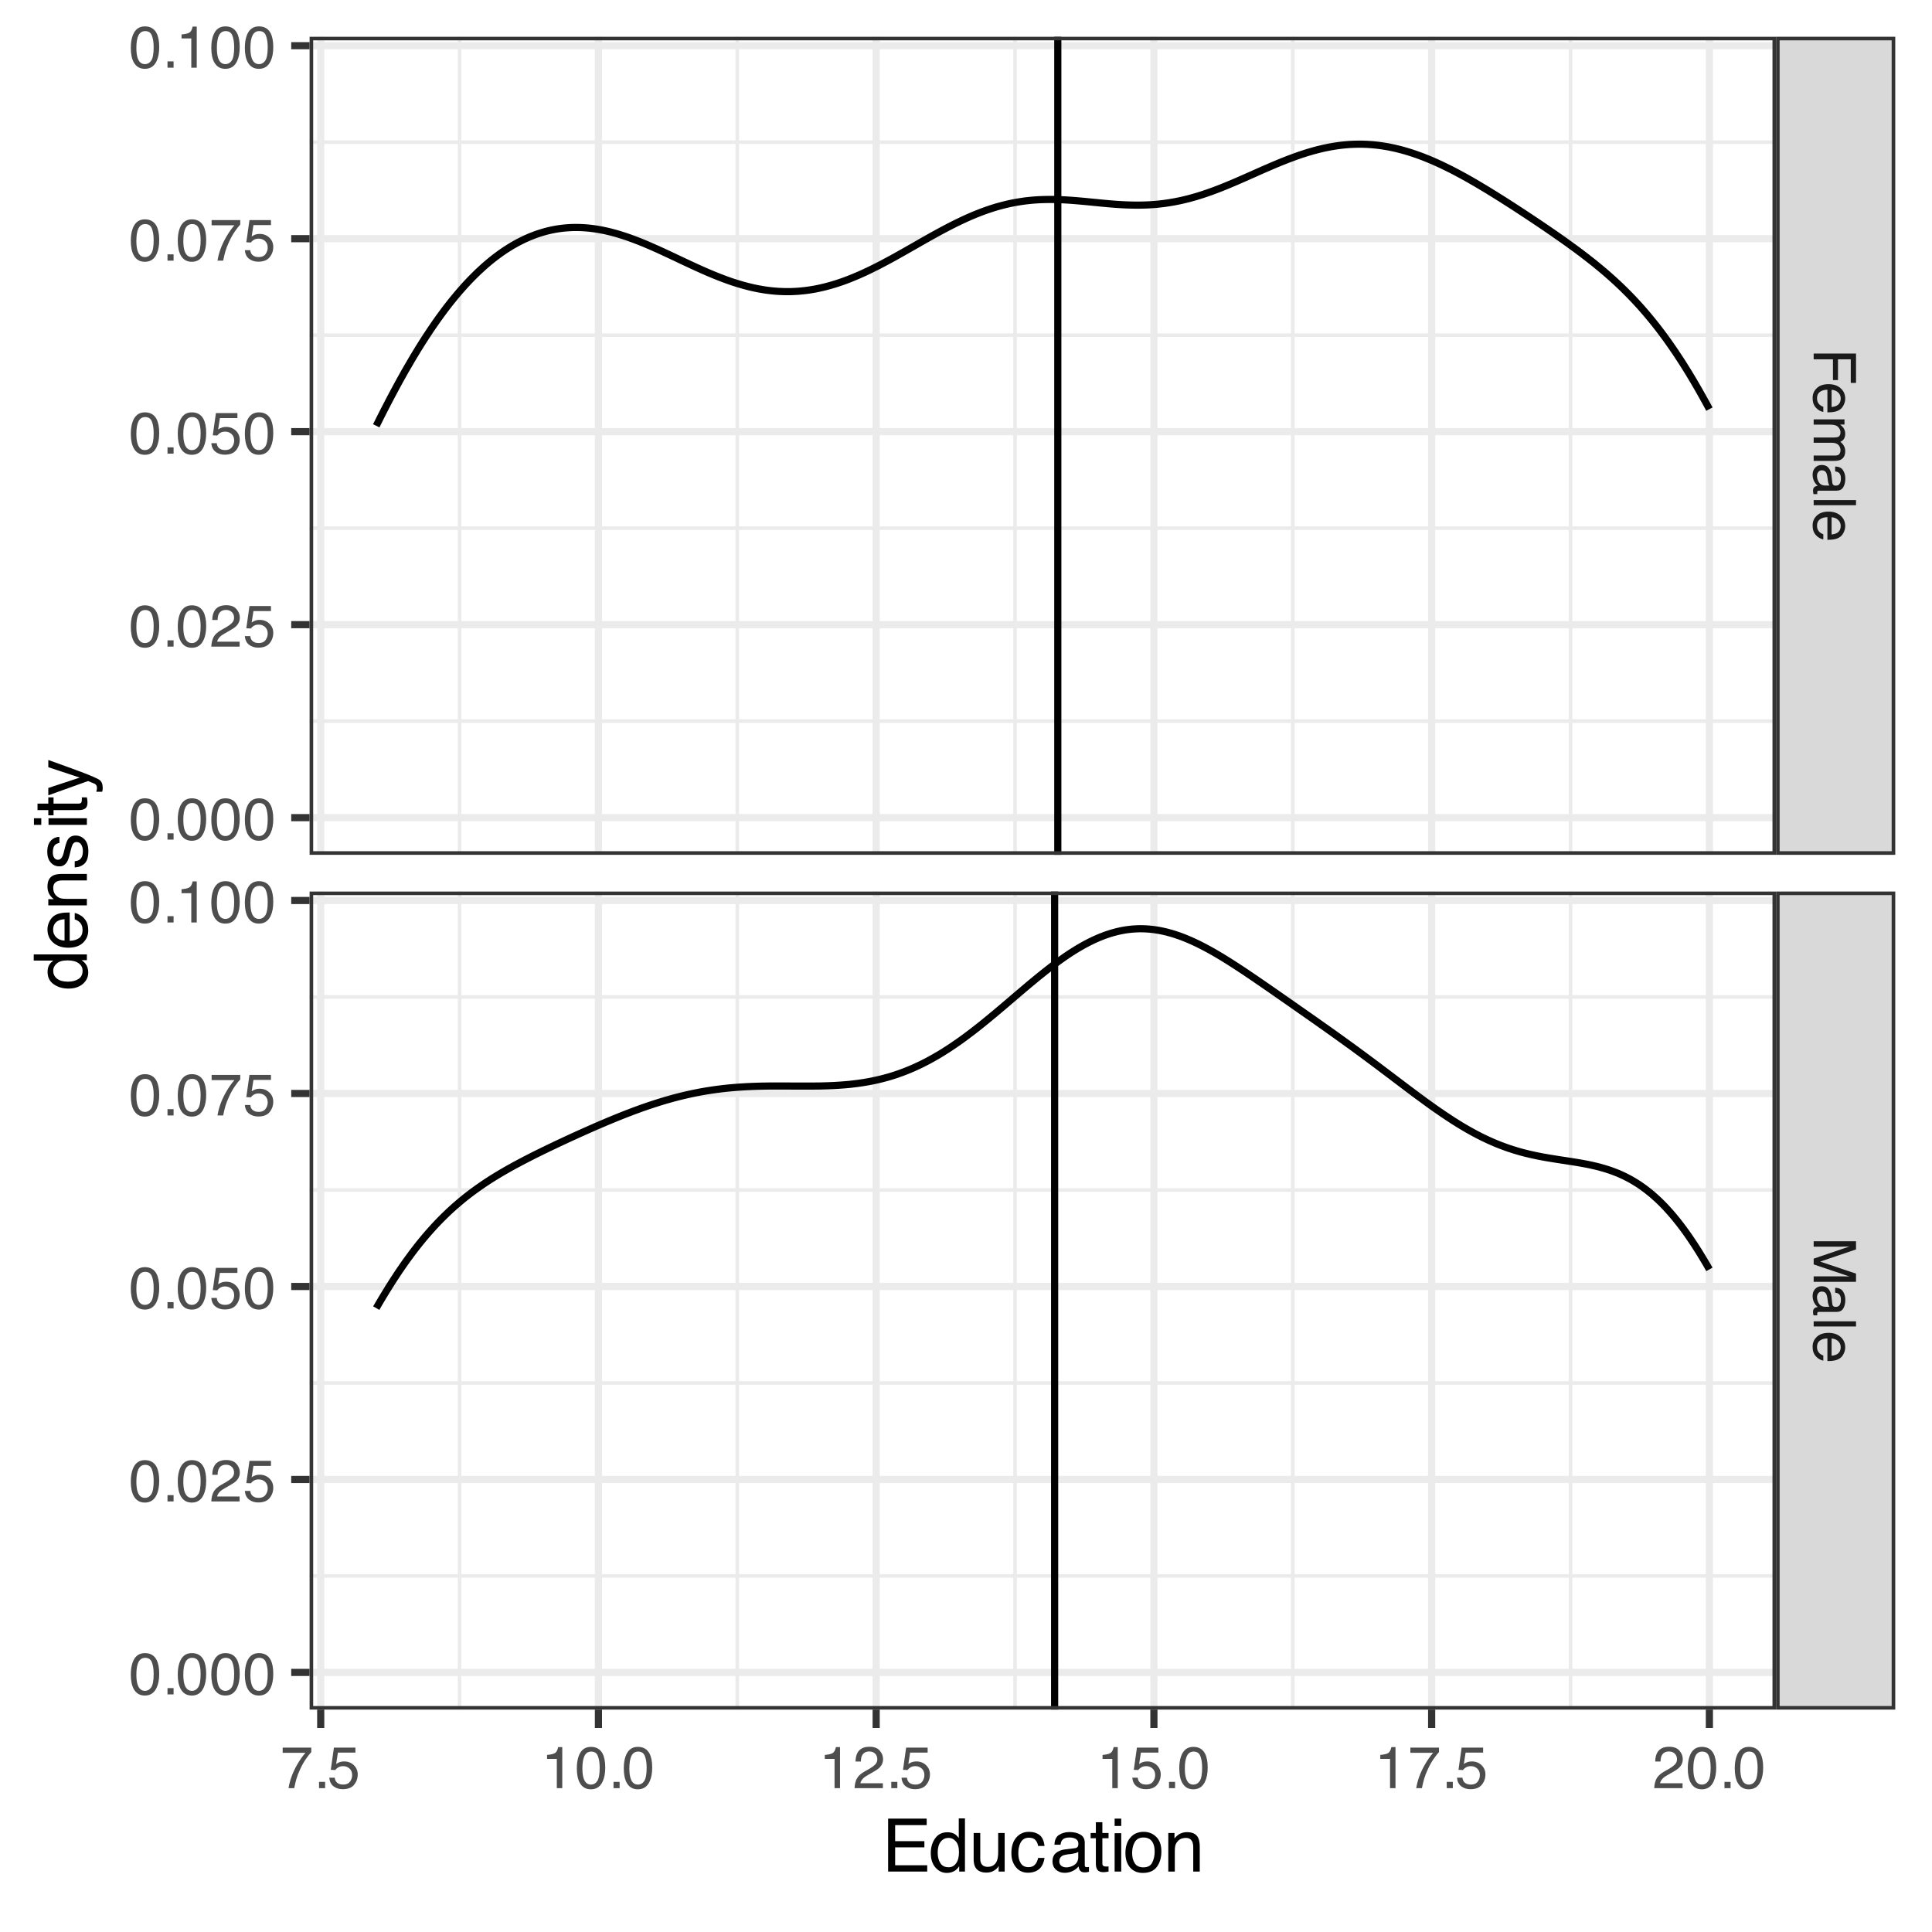 <?xml version="1.0" encoding="UTF-8"?>
<svg xmlns="http://www.w3.org/2000/svg" xmlns:xlink="http://www.w3.org/1999/xlink" width="288" height="288" viewBox="0 0 288 288">
<defs>
<g>
<g id="glyph-0-0">
<path d="M 0 0.281 L 6.312 0.281 L 6.312 5.297 L 0 5.297 Z M 0.797 4.5 L 5.516 4.5 L 5.516 1.078 L 0.797 1.078 Z M 0.797 4.5 "/>
</g>
<g id="glyph-0-1">
<path d="M 6.312 0.75 L 6.312 5.125 L 5.531 5.125 L 5.531 1.609 L 3.625 1.609 L 3.625 4.703 L 2.875 4.703 L 2.875 1.609 L 0 1.609 L 0 0.75 Z M 6.312 0.75 "/>
</g>
<g id="glyph-0-2">
<path d="M 4.703 2.484 C 4.703 2.805 4.625 3.117 4.469 3.422 C 4.32 3.734 4.125 3.969 3.875 4.125 C 3.645 4.281 3.375 4.383 3.062 4.438 C 2.852 4.488 2.516 4.516 2.047 4.516 L 2.047 1.141 C 1.586 1.148 1.211 1.258 0.922 1.469 C 0.641 1.676 0.5 1.992 0.5 2.422 C 0.5 2.828 0.633 3.148 0.906 3.391 C 1.062 3.523 1.238 3.625 1.438 3.688 L 1.438 4.453 C 1.27 4.43 1.082 4.363 0.875 4.25 C 0.664 4.133 0.5 4.004 0.375 3.859 C 0.145 3.629 -0.008 3.344 -0.094 3 C -0.133 2.812 -0.156 2.598 -0.156 2.359 C -0.156 1.785 0.051 1.301 0.469 0.906 C 0.883 0.508 1.469 0.312 2.219 0.312 C 2.945 0.312 3.539 0.508 4 0.906 C 4.469 1.312 4.703 1.836 4.703 2.484 Z M 2.672 3.719 C 3.004 3.688 3.27 3.613 3.469 3.5 C 3.844 3.281 4.031 2.926 4.031 2.438 C 4.031 2.082 3.898 1.785 3.641 1.547 C 3.391 1.305 3.066 1.176 2.672 1.156 Z M 4.719 2.406 Z M 4.719 2.406 "/>
</g>
<g id="glyph-0-3">
<path d="M 4.594 0.562 L 4.594 1.328 L 3.953 1.328 C 4.172 1.516 4.332 1.68 4.438 1.828 C 4.613 2.086 4.703 2.379 4.703 2.703 C 4.703 3.066 4.613 3.359 4.438 3.578 C 4.332 3.703 4.18 3.816 3.984 3.922 C 4.223 4.098 4.398 4.301 4.516 4.531 C 4.641 4.758 4.703 5.02 4.703 5.312 C 4.703 5.926 4.477 6.348 4.031 6.578 C 3.789 6.691 3.469 6.75 3.062 6.75 L 0 6.75 L 0 5.953 L 3.203 5.953 C 3.504 5.953 3.711 5.875 3.828 5.719 C 3.941 5.57 4 5.383 4 5.156 C 4 4.852 3.895 4.594 3.688 4.375 C 3.488 4.156 3.148 4.047 2.672 4.047 L 0 4.047 L 0 3.266 L 3 3.266 C 3.312 3.266 3.539 3.227 3.688 3.156 C 3.895 3.039 4 2.82 4 2.5 C 4 2.207 3.883 1.941 3.656 1.703 C 3.438 1.461 3.031 1.344 2.438 1.344 L 0 1.344 L 0 0.562 Z M 4.594 0.562 "/>
</g>
<g id="glyph-0-4">
<path d="M 1.219 1.156 C 1 1.156 0.82 1.238 0.688 1.406 C 0.562 1.57 0.5 1.766 0.5 1.984 C 0.5 2.254 0.562 2.52 0.688 2.781 C 0.895 3.207 1.238 3.422 1.719 3.422 L 2.344 3.422 C 2.281 3.328 2.227 3.203 2.188 3.047 C 2.145 2.898 2.117 2.754 2.109 2.609 L 2.047 2.141 C 2.004 1.867 1.945 1.66 1.875 1.516 C 1.738 1.273 1.52 1.156 1.219 1.156 Z M 2.781 3.031 C 2.812 3.207 2.891 3.328 3.016 3.391 C 3.078 3.422 3.176 3.438 3.312 3.438 C 3.57 3.438 3.758 3.344 3.875 3.156 C 4 2.969 4.062 2.703 4.062 2.359 C 4.062 1.953 3.953 1.664 3.734 1.5 C 3.609 1.406 3.43 1.344 3.203 1.312 L 3.203 0.594 C 3.766 0.602 4.156 0.785 4.375 1.141 C 4.602 1.492 4.719 1.906 4.719 2.375 C 4.719 2.914 4.613 3.352 4.406 3.688 C 4.195 4.02 3.875 4.188 3.438 4.188 L 0.797 4.188 C 0.711 4.188 0.645 4.203 0.594 4.234 C 0.551 4.273 0.531 4.348 0.531 4.453 C 0.531 4.484 0.531 4.52 0.531 4.562 C 0.531 4.602 0.535 4.648 0.547 4.703 L -0.016 4.703 C -0.055 4.578 -0.078 4.484 -0.078 4.422 C -0.086 4.359 -0.094 4.273 -0.094 4.172 C -0.094 3.898 0 3.707 0.188 3.594 C 0.281 3.531 0.422 3.484 0.609 3.453 C 0.398 3.297 0.219 3.07 0.062 2.781 C -0.082 2.488 -0.156 2.16 -0.156 1.797 C -0.156 1.367 -0.023 1.02 0.234 0.75 C 0.492 0.488 0.816 0.359 1.203 0.359 C 1.629 0.359 1.957 0.488 2.188 0.75 C 2.426 1.02 2.578 1.367 2.641 1.797 Z M 4.719 2.391 Z M 4.719 2.391 "/>
</g>
<g id="glyph-0-5">
<path d="M 6.312 0.594 L 6.312 1.359 L 0 1.359 L 0 0.594 Z M 6.312 0.594 "/>
</g>
<g id="glyph-0-6">
<path d="M 6.312 0.656 L 6.312 1.875 L 0.969 3.688 L 6.312 5.484 L 6.312 6.703 L 0 6.703 L 0 5.891 L 3.719 5.891 C 3.852 5.891 4.066 5.891 4.359 5.891 C 4.66 5.898 4.984 5.906 5.328 5.906 L 0 4.109 L 0 3.25 L 5.328 1.438 L 5.125 1.438 C 4.969 1.438 4.734 1.441 4.422 1.453 C 4.109 1.461 3.875 1.469 3.719 1.469 L 0 1.469 L 0 0.656 Z M 6.312 0.656 "/>
</g>
<g id="glyph-1-0">
<path d="M 0.281 0 L 0.281 -6.312 L 5.297 -6.312 L 5.297 0 Z M 4.5 -0.797 L 4.5 -5.516 L 1.078 -5.516 L 1.078 -0.797 Z M 4.5 -0.797 "/>
</g>
<g id="glyph-1-1">
<path d="M 4.594 -6.047 L 4.594 -5.375 C 4.395 -5.176 4.129 -4.836 3.797 -4.359 C 3.473 -3.891 3.188 -3.379 2.938 -2.828 C 2.688 -2.297 2.5 -1.812 2.375 -1.375 C 2.289 -1.082 2.18 -0.625 2.047 0 L 1.203 0 C 1.391 -1.176 1.816 -2.344 2.484 -3.5 C 2.879 -4.188 3.289 -4.773 3.719 -5.266 L 0.328 -5.266 L 0.328 -6.047 Z M 4.594 -6.047 "/>
</g>
<g id="glyph-1-2">
<path d="M 0.75 -0.938 L 1.656 -0.938 L 1.656 0 L 0.75 0 Z M 0.75 -0.938 "/>
</g>
<g id="glyph-1-3">
<path d="M 1.094 -1.562 C 1.133 -1.125 1.336 -0.82 1.703 -0.656 C 1.879 -0.57 2.094 -0.531 2.344 -0.531 C 2.801 -0.531 3.141 -0.676 3.359 -0.969 C 3.578 -1.258 3.688 -1.582 3.688 -1.938 C 3.688 -2.363 3.555 -2.691 3.297 -2.922 C 3.035 -3.16 2.719 -3.281 2.344 -3.281 C 2.082 -3.281 1.852 -3.227 1.656 -3.125 C 1.469 -3.02 1.305 -2.879 1.172 -2.703 L 0.5 -2.734 L 0.969 -6.047 L 4.172 -6.047 L 4.172 -5.297 L 1.562 -5.297 L 1.297 -3.594 C 1.43 -3.695 1.566 -3.773 1.703 -3.828 C 1.93 -3.93 2.195 -3.984 2.5 -3.984 C 3.062 -3.984 3.535 -3.801 3.922 -3.438 C 4.316 -3.07 4.516 -2.609 4.516 -2.047 C 4.516 -1.461 4.332 -0.945 3.969 -0.5 C 3.613 -0.062 3.047 0.156 2.266 0.156 C 1.754 0.156 1.305 0.016 0.922 -0.266 C 0.547 -0.547 0.332 -0.977 0.281 -1.562 Z M 1.094 -1.562 "/>
</g>
<g id="glyph-1-4">
<path d="M 0.844 -4.359 L 0.844 -4.953 C 1.395 -5.004 1.781 -5.094 2 -5.219 C 2.227 -5.344 2.395 -5.645 2.5 -6.125 L 3.109 -6.125 L 3.109 0 L 2.297 0 L 2.297 -4.359 Z M 0.844 -4.359 "/>
</g>
<g id="glyph-1-5">
<path d="M 2.375 -6.156 C 3.176 -6.156 3.754 -5.828 4.109 -5.172 C 4.379 -4.66 4.516 -3.961 4.516 -3.078 C 4.516 -2.242 4.391 -1.555 4.141 -1.016 C 3.785 -0.223 3.195 0.172 2.375 0.172 C 1.633 0.172 1.082 -0.148 0.719 -0.797 C 0.426 -1.328 0.281 -2.047 0.281 -2.953 C 0.281 -3.648 0.367 -4.25 0.547 -4.75 C 0.879 -5.688 1.488 -6.156 2.375 -6.156 Z M 2.375 -0.531 C 2.77 -0.531 3.086 -0.707 3.328 -1.062 C 3.566 -1.426 3.688 -2.086 3.688 -3.047 C 3.688 -3.754 3.598 -4.332 3.422 -4.781 C 3.254 -5.227 2.922 -5.453 2.422 -5.453 C 1.973 -5.453 1.641 -5.238 1.422 -4.812 C 1.211 -4.383 1.109 -3.754 1.109 -2.922 C 1.109 -2.297 1.176 -1.789 1.312 -1.406 C 1.52 -0.82 1.875 -0.531 2.375 -0.531 Z M 2.375 -0.531 "/>
</g>
<g id="glyph-1-6">
<path d="M 0.281 0 C 0.301 -0.531 0.406 -0.988 0.594 -1.375 C 0.789 -1.77 1.164 -2.129 1.719 -2.453 L 2.547 -2.922 C 2.91 -3.141 3.164 -3.328 3.312 -3.484 C 3.551 -3.711 3.672 -3.984 3.672 -4.297 C 3.672 -4.648 3.562 -4.93 3.344 -5.141 C 3.133 -5.359 2.848 -5.469 2.484 -5.469 C 1.961 -5.469 1.598 -5.266 1.391 -4.859 C 1.285 -4.648 1.227 -4.352 1.219 -3.969 L 0.422 -3.969 C 0.43 -4.5 0.531 -4.938 0.719 -5.281 C 1.051 -5.875 1.645 -6.172 2.5 -6.172 C 3.195 -6.172 3.707 -5.977 4.031 -5.594 C 4.363 -5.219 4.531 -4.797 4.531 -4.328 C 4.531 -3.836 4.352 -3.414 4 -3.062 C 3.801 -2.863 3.441 -2.617 2.922 -2.328 L 2.344 -2 C 2.062 -1.844 1.836 -1.695 1.672 -1.562 C 1.391 -1.312 1.211 -1.035 1.141 -0.734 L 4.5 -0.734 L 4.5 0 Z M 0.281 0 "/>
</g>
<g id="glyph-2-0">
<path d="M 0.359 0 L 0.359 -7.891 L 6.625 -7.891 L 6.625 0 Z M 5.625 -0.984 L 5.625 -6.906 L 1.344 -6.906 L 1.344 -0.984 Z M 5.625 -0.984 "/>
</g>
<g id="glyph-2-1">
<path d="M 0.938 -7.891 L 6.688 -7.891 L 6.688 -6.922 L 1.984 -6.922 L 1.984 -4.531 L 6.344 -4.531 L 6.344 -3.609 L 1.984 -3.609 L 1.984 -0.938 L 6.766 -0.938 L 6.766 0 L 0.938 0 Z M 3.859 -7.891 Z M 3.859 -7.891 "/>
</g>
<g id="glyph-2-2">
<path d="M 1.328 -2.812 C 1.328 -2.195 1.457 -1.68 1.719 -1.266 C 1.977 -0.848 2.395 -0.641 2.969 -0.641 C 3.414 -0.641 3.781 -0.832 4.062 -1.219 C 4.352 -1.602 4.5 -2.156 4.5 -2.875 C 4.5 -3.602 4.348 -4.141 4.047 -4.484 C 3.754 -4.836 3.391 -5.016 2.953 -5.016 C 2.473 -5.016 2.082 -4.828 1.781 -4.453 C 1.477 -4.078 1.328 -3.531 1.328 -2.812 Z M 2.781 -5.859 C 3.219 -5.859 3.586 -5.766 3.891 -5.578 C 4.055 -5.473 4.25 -5.285 4.469 -5.016 L 4.469 -7.922 L 5.391 -7.922 L 5.391 0 L 4.531 0 L 4.531 -0.797 C 4.301 -0.441 4.031 -0.188 3.719 -0.031 C 3.414 0.125 3.066 0.203 2.672 0.203 C 2.023 0.203 1.469 -0.062 1 -0.594 C 0.531 -1.133 0.297 -1.852 0.297 -2.75 C 0.297 -3.594 0.508 -4.32 0.938 -4.938 C 1.363 -5.551 1.977 -5.859 2.781 -5.859 Z M 2.781 -5.859 "/>
</g>
<g id="glyph-2-3">
<path d="M 1.672 -5.75 L 1.672 -1.938 C 1.672 -1.645 1.719 -1.406 1.812 -1.219 C 1.988 -0.875 2.312 -0.703 2.781 -0.703 C 3.445 -0.703 3.906 -1 4.156 -1.594 C 4.281 -1.914 4.344 -2.359 4.344 -2.922 L 4.344 -5.75 L 5.312 -5.75 L 5.312 0 L 4.406 0 L 4.422 -0.844 C 4.297 -0.625 4.141 -0.441 3.953 -0.297 C 3.578 0.004 3.129 0.156 2.609 0.156 C 1.785 0.156 1.223 -0.117 0.922 -0.672 C 0.766 -0.961 0.688 -1.352 0.688 -1.844 L 0.688 -5.75 Z M 3 -5.891 Z M 3 -5.891 "/>
</g>
<g id="glyph-2-4">
<path d="M 2.922 -5.922 C 3.578 -5.922 4.109 -5.758 4.516 -5.438 C 4.922 -5.125 5.164 -4.582 5.25 -3.812 L 4.297 -3.812 C 4.242 -4.164 4.113 -4.457 3.906 -4.688 C 3.707 -4.926 3.379 -5.047 2.922 -5.047 C 2.305 -5.047 1.867 -4.75 1.609 -4.156 C 1.43 -3.758 1.344 -3.273 1.344 -2.703 C 1.344 -2.129 1.461 -1.645 1.703 -1.25 C 1.953 -0.852 2.336 -0.656 2.859 -0.656 C 3.266 -0.656 3.582 -0.773 3.812 -1.016 C 4.051 -1.266 4.211 -1.602 4.297 -2.031 L 5.25 -2.031 C 5.133 -1.27 4.863 -0.711 4.438 -0.359 C 4.008 -0.004 3.457 0.172 2.781 0.172 C 2.031 0.172 1.43 -0.102 0.984 -0.656 C 0.535 -1.207 0.312 -1.895 0.312 -2.719 C 0.312 -3.727 0.555 -4.516 1.047 -5.078 C 1.535 -5.641 2.16 -5.922 2.922 -5.922 Z M 2.781 -5.891 Z M 2.781 -5.891 "/>
</g>
<g id="glyph-2-5">
<path d="M 1.453 -1.531 C 1.453 -1.25 1.551 -1.023 1.75 -0.859 C 1.957 -0.703 2.203 -0.625 2.484 -0.625 C 2.816 -0.625 3.145 -0.703 3.469 -0.859 C 4.008 -1.117 4.281 -1.551 4.281 -2.156 L 4.281 -2.922 C 4.156 -2.848 4 -2.785 3.812 -2.734 C 3.633 -2.691 3.453 -2.656 3.266 -2.625 L 2.688 -2.562 C 2.332 -2.508 2.066 -2.438 1.891 -2.344 C 1.598 -2.164 1.453 -1.895 1.453 -1.531 Z M 3.797 -3.484 C 4.016 -3.516 4.16 -3.609 4.234 -3.766 C 4.273 -3.848 4.297 -3.973 4.297 -4.141 C 4.297 -4.461 4.176 -4.695 3.938 -4.844 C 3.707 -5 3.375 -5.078 2.938 -5.078 C 2.438 -5.078 2.082 -4.941 1.875 -4.672 C 1.75 -4.516 1.672 -4.289 1.641 -4 L 0.734 -4 C 0.754 -4.707 0.984 -5.195 1.422 -5.469 C 1.867 -5.75 2.383 -5.891 2.969 -5.891 C 3.645 -5.891 4.191 -5.758 4.609 -5.5 C 5.035 -5.25 5.25 -4.848 5.25 -4.297 L 5.25 -0.984 C 5.25 -0.891 5.266 -0.812 5.297 -0.75 C 5.336 -0.688 5.426 -0.656 5.562 -0.656 C 5.602 -0.656 5.648 -0.656 5.703 -0.656 C 5.766 -0.664 5.82 -0.676 5.875 -0.688 L 5.875 0.031 C 5.727 0.07 5.613 0.098 5.531 0.109 C 5.457 0.117 5.352 0.125 5.219 0.125 C 4.883 0.125 4.641 0.004 4.484 -0.234 C 4.41 -0.359 4.359 -0.535 4.328 -0.766 C 4.129 -0.504 3.844 -0.281 3.469 -0.094 C 3.102 0.094 2.695 0.188 2.25 0.188 C 1.719 0.188 1.281 0.023 0.938 -0.297 C 0.602 -0.617 0.438 -1.023 0.438 -1.516 C 0.438 -2.047 0.602 -2.457 0.938 -2.75 C 1.27 -3.039 1.707 -3.223 2.25 -3.297 Z M 2.984 -5.891 Z M 2.984 -5.891 "/>
</g>
<g id="glyph-2-6">
<path d="M 0.906 -7.359 L 1.875 -7.359 L 1.875 -5.75 L 2.797 -5.75 L 2.797 -4.969 L 1.875 -4.969 L 1.875 -1.203 C 1.875 -1.004 1.941 -0.875 2.078 -0.812 C 2.16 -0.77 2.285 -0.75 2.453 -0.75 C 2.504 -0.75 2.555 -0.75 2.609 -0.75 C 2.66 -0.75 2.723 -0.754 2.797 -0.766 L 2.797 0 C 2.68 0.031 2.562 0.051 2.438 0.062 C 2.32 0.082 2.195 0.094 2.062 0.094 C 1.613 0.094 1.305 -0.02 1.141 -0.25 C 0.984 -0.488 0.906 -0.789 0.906 -1.156 L 0.906 -4.969 L 0.125 -4.969 L 0.125 -5.75 L 0.906 -5.75 Z M 0.906 -7.359 "/>
</g>
<g id="glyph-2-7">
<path d="M 0.703 -5.719 L 1.688 -5.719 L 1.688 0 L 0.703 0 Z M 0.703 -7.891 L 1.688 -7.891 L 1.688 -6.797 L 0.703 -6.797 Z M 0.703 -7.891 "/>
</g>
<g id="glyph-2-8">
<path d="M 2.984 -0.625 C 3.629 -0.625 4.07 -0.863 4.312 -1.344 C 4.551 -1.832 4.672 -2.375 4.672 -2.969 C 4.672 -3.508 4.582 -3.945 4.406 -4.281 C 4.133 -4.812 3.664 -5.078 3 -5.078 C 2.406 -5.078 1.973 -4.848 1.703 -4.391 C 1.441 -3.941 1.312 -3.398 1.312 -2.766 C 1.312 -2.148 1.441 -1.641 1.703 -1.234 C 1.973 -0.828 2.398 -0.625 2.984 -0.625 Z M 3.031 -5.922 C 3.77 -5.922 4.395 -5.672 4.906 -5.172 C 5.414 -4.68 5.672 -3.957 5.672 -3 C 5.672 -2.07 5.445 -1.305 5 -0.703 C 4.551 -0.098 3.852 0.203 2.906 0.203 C 2.113 0.203 1.484 -0.062 1.016 -0.594 C 0.547 -1.125 0.312 -1.844 0.312 -2.75 C 0.312 -3.719 0.555 -4.488 1.047 -5.062 C 1.535 -5.633 2.195 -5.922 3.031 -5.922 Z M 3 -5.891 Z M 3 -5.891 "/>
</g>
<g id="glyph-2-9">
<path d="M 0.703 -5.75 L 1.625 -5.75 L 1.625 -4.938 C 1.895 -5.27 2.18 -5.508 2.484 -5.656 C 2.797 -5.801 3.133 -5.875 3.5 -5.875 C 4.32 -5.875 4.875 -5.594 5.156 -5.031 C 5.312 -4.719 5.391 -4.27 5.391 -3.688 L 5.391 0 L 4.422 0 L 4.422 -3.625 C 4.422 -3.977 4.367 -4.258 4.266 -4.469 C 4.086 -4.832 3.773 -5.016 3.328 -5.016 C 3.098 -5.016 2.91 -4.988 2.766 -4.938 C 2.492 -4.863 2.258 -4.707 2.062 -4.469 C 1.906 -4.281 1.801 -4.082 1.75 -3.875 C 1.695 -3.676 1.672 -3.391 1.672 -3.016 L 1.672 0 L 0.703 0 Z M 2.984 -5.891 Z M 2.984 -5.891 "/>
</g>
<g id="glyph-3-0">
<path d="M 0 -0.359 L -7.891 -0.359 L -7.891 -6.625 L 0 -6.625 Z M -0.984 -5.625 L -6.906 -5.625 L -6.906 -1.344 L -0.984 -1.344 Z M -0.984 -5.625 "/>
</g>
<g id="glyph-3-1">
<path d="M -2.812 -1.328 C -2.195 -1.328 -1.68 -1.457 -1.266 -1.719 C -0.848 -1.977 -0.641 -2.395 -0.641 -2.969 C -0.641 -3.414 -0.832 -3.781 -1.219 -4.062 C -1.602 -4.352 -2.156 -4.5 -2.875 -4.5 C -3.602 -4.5 -4.141 -4.348 -4.484 -4.047 C -4.836 -3.754 -5.016 -3.391 -5.016 -2.953 C -5.016 -2.473 -4.828 -2.082 -4.453 -1.781 C -4.078 -1.477 -3.531 -1.328 -2.812 -1.328 Z M -5.859 -2.781 C -5.859 -3.219 -5.766 -3.586 -5.578 -3.891 C -5.473 -4.055 -5.285 -4.25 -5.016 -4.469 L -7.922 -4.469 L -7.922 -5.391 L 0 -5.391 L 0 -4.531 L -0.797 -4.531 C -0.441 -4.301 -0.188 -4.031 -0.031 -3.719 C 0.125 -3.414 0.203 -3.066 0.203 -2.672 C 0.203 -2.023 -0.062 -1.469 -0.594 -1 C -1.133 -0.531 -1.852 -0.297 -2.75 -0.297 C -3.594 -0.297 -4.32 -0.508 -4.938 -0.938 C -5.551 -1.363 -5.859 -1.977 -5.859 -2.781 Z M -5.859 -2.781 "/>
</g>
<g id="glyph-3-2">
<path d="M -5.875 -3.109 C -5.875 -3.516 -5.781 -3.906 -5.594 -4.281 C -5.406 -4.664 -5.156 -4.961 -4.844 -5.172 C -4.562 -5.359 -4.223 -5.484 -3.828 -5.547 C -3.566 -5.609 -3.145 -5.641 -2.562 -5.641 L -2.562 -1.422 C -1.977 -1.441 -1.508 -1.578 -1.156 -1.828 C -0.812 -2.086 -0.641 -2.488 -0.641 -3.031 C -0.641 -3.539 -0.805 -3.945 -1.141 -4.25 C -1.328 -4.414 -1.551 -4.535 -1.812 -4.609 L -1.812 -5.562 C -1.594 -5.531 -1.352 -5.441 -1.094 -5.297 C -0.832 -5.16 -0.625 -5.004 -0.469 -4.828 C -0.176 -4.535 0.02 -4.176 0.125 -3.75 C 0.176 -3.508 0.203 -3.242 0.203 -2.953 C 0.203 -2.234 -0.055 -1.625 -0.578 -1.125 C -1.098 -0.633 -1.828 -0.391 -2.766 -0.391 C -3.691 -0.391 -4.441 -0.641 -5.016 -1.141 C -5.586 -1.641 -5.875 -2.297 -5.875 -3.109 Z M -3.328 -4.641 C -3.754 -4.609 -4.094 -4.52 -4.344 -4.375 C -4.801 -4.102 -5.031 -3.66 -5.031 -3.047 C -5.031 -2.598 -4.867 -2.223 -4.547 -1.922 C -4.234 -1.629 -3.828 -1.473 -3.328 -1.453 Z M -5.891 -3.016 Z M -5.891 -3.016 "/>
</g>
<g id="glyph-3-3">
<path d="M -5.75 -0.703 L -5.75 -1.625 L -4.938 -1.625 C -5.27 -1.895 -5.508 -2.18 -5.656 -2.484 C -5.801 -2.797 -5.875 -3.133 -5.875 -3.5 C -5.875 -4.32 -5.594 -4.875 -5.031 -5.156 C -4.719 -5.312 -4.27 -5.391 -3.688 -5.391 L 0 -5.391 L 0 -4.422 L -3.625 -4.422 C -3.977 -4.422 -4.258 -4.367 -4.469 -4.266 C -4.832 -4.086 -5.016 -3.773 -5.016 -3.328 C -5.016 -3.098 -4.988 -2.91 -4.938 -2.766 C -4.863 -2.492 -4.707 -2.258 -4.469 -2.062 C -4.281 -1.906 -4.082 -1.801 -3.875 -1.75 C -3.676 -1.695 -3.391 -1.672 -3.016 -1.672 L 0 -1.672 L 0 -0.703 Z M -5.891 -2.984 Z M -5.891 -2.984 "/>
</g>
<g id="glyph-3-4">
<path d="M -1.812 -1.281 C -1.488 -1.312 -1.238 -1.395 -1.062 -1.531 C -0.75 -1.77 -0.594 -2.191 -0.594 -2.797 C -0.594 -3.148 -0.672 -3.461 -0.828 -3.734 C -0.984 -4.004 -1.223 -4.141 -1.547 -4.141 C -1.797 -4.141 -1.984 -4.031 -2.109 -3.812 C -2.191 -3.676 -2.285 -3.398 -2.391 -2.984 L -2.578 -2.219 C -2.703 -1.727 -2.836 -1.367 -2.984 -1.141 C -3.254 -0.723 -3.617 -0.516 -4.078 -0.516 C -4.617 -0.516 -5.055 -0.707 -5.391 -1.094 C -5.734 -1.488 -5.906 -2.02 -5.906 -2.688 C -5.906 -3.551 -5.648 -4.176 -5.141 -4.562 C -4.816 -4.801 -4.469 -4.914 -4.094 -4.906 L -4.094 -4 C -4.312 -3.977 -4.508 -3.898 -4.688 -3.766 C -4.945 -3.547 -5.078 -3.16 -5.078 -2.609 C -5.078 -2.242 -5.004 -1.969 -4.859 -1.781 C -4.723 -1.594 -4.539 -1.5 -4.312 -1.5 C -4.062 -1.5 -3.863 -1.625 -3.719 -1.875 C -3.625 -2.008 -3.539 -2.219 -3.469 -2.5 L -3.312 -3.141 C -3.145 -3.836 -2.984 -4.301 -2.828 -4.531 C -2.578 -4.914 -2.191 -5.109 -1.672 -5.109 C -1.148 -5.109 -0.703 -4.91 -0.328 -4.516 C 0.035 -4.129 0.219 -3.539 0.219 -2.75 C 0.219 -1.895 0.023 -1.285 -0.359 -0.922 C -0.754 -0.566 -1.238 -0.379 -1.812 -0.359 Z M -5.891 -2.719 Z M -5.891 -2.719 "/>
</g>
<g id="glyph-3-5">
<path d="M -5.719 -0.703 L -5.719 -1.688 L 0 -1.688 L 0 -0.703 Z M -7.891 -0.703 L -7.891 -1.688 L -6.797 -1.688 L -6.797 -0.703 Z M -7.891 -0.703 "/>
</g>
<g id="glyph-3-6">
<path d="M -7.359 -0.906 L -7.359 -1.875 L -5.75 -1.875 L -5.75 -2.797 L -4.969 -2.797 L -4.969 -1.875 L -1.203 -1.875 C -1.004 -1.875 -0.875 -1.941 -0.812 -2.078 C -0.77 -2.16 -0.75 -2.285 -0.75 -2.453 C -0.75 -2.504 -0.75 -2.555 -0.75 -2.609 C -0.75 -2.66 -0.754 -2.723 -0.766 -2.797 L 0 -2.797 C 0.031 -2.68 0.051 -2.562 0.062 -2.438 C 0.082 -2.32 0.094 -2.195 0.094 -2.062 C 0.094 -1.613 -0.02 -1.305 -0.25 -1.141 C -0.488 -0.984 -0.789 -0.906 -1.156 -0.906 L -4.969 -0.906 L -4.969 -0.125 L -5.75 -0.125 L -5.75 -0.906 Z M -7.359 -0.906 "/>
</g>
<g id="glyph-3-7">
<path d="M -5.75 -4.297 L -5.75 -5.375 C -5.383 -5.238 -4.547 -4.938 -3.234 -4.469 C -2.242 -4.113 -1.438 -3.816 -0.812 -3.578 C 0.656 -3.023 1.551 -2.633 1.875 -2.406 C 2.195 -2.176 2.359 -1.781 2.359 -1.219 C 2.359 -1.082 2.352 -0.977 2.344 -0.906 C 2.332 -0.832 2.312 -0.742 2.281 -0.641 L 1.406 -0.641 C 1.445 -0.805 1.473 -0.926 1.484 -1 C 1.492 -1.07 1.5 -1.141 1.5 -1.203 C 1.5 -1.379 1.469 -1.508 1.406 -1.594 C 1.352 -1.676 1.285 -1.75 1.203 -1.812 C 1.172 -1.82 1.02 -1.883 0.75 -2 C 0.488 -2.113 0.297 -2.191 0.172 -2.234 L -5.75 -0.109 L -5.75 -1.203 L -1.062 -2.75 Z M -5.891 -2.75 Z M -5.891 -2.75 "/>
</g>
</g>
<clipPath id="clip-0">
<path clip-rule="nonzero" d="M 46.152 5.48 L 264.754 5.48 L 264.754 127.426 L 46.152 127.426 Z M 46.152 5.48 "/>
</clipPath>
<clipPath id="clip-1">
<path clip-rule="nonzero" d="M 46.152 107 L 264.754 107 L 264.754 108 L 46.152 108 Z M 46.152 107 "/>
</clipPath>
<clipPath id="clip-2">
<path clip-rule="nonzero" d="M 46.152 78 L 264.754 78 L 264.754 79 L 46.152 79 Z M 46.152 78 "/>
</clipPath>
<clipPath id="clip-3">
<path clip-rule="nonzero" d="M 46.152 49 L 264.754 49 L 264.754 51 L 46.152 51 Z M 46.152 49 "/>
</clipPath>
<clipPath id="clip-4">
<path clip-rule="nonzero" d="M 46.152 20 L 264.754 20 L 264.754 22 L 46.152 22 Z M 46.152 20 "/>
</clipPath>
<clipPath id="clip-5">
<path clip-rule="nonzero" d="M 68 5.48 L 69 5.48 L 69 127.426 L 68 127.426 Z M 68 5.48 "/>
</clipPath>
<clipPath id="clip-6">
<path clip-rule="nonzero" d="M 109 5.48 L 111 5.48 L 111 127.426 L 109 127.426 Z M 109 5.48 "/>
</clipPath>
<clipPath id="clip-7">
<path clip-rule="nonzero" d="M 151 5.48 L 152 5.48 L 152 127.426 L 151 127.426 Z M 151 5.48 "/>
</clipPath>
<clipPath id="clip-8">
<path clip-rule="nonzero" d="M 192 5.48 L 193 5.48 L 193 127.426 L 192 127.426 Z M 192 5.48 "/>
</clipPath>
<clipPath id="clip-9">
<path clip-rule="nonzero" d="M 233 5.48 L 235 5.48 L 235 127.426 L 233 127.426 Z M 233 5.48 "/>
</clipPath>
<clipPath id="clip-10">
<path clip-rule="nonzero" d="M 46.152 121 L 264.754 121 L 264.754 123 L 46.152 123 Z M 46.152 121 "/>
</clipPath>
<clipPath id="clip-11">
<path clip-rule="nonzero" d="M 46.152 92 L 264.754 92 L 264.754 94 L 46.152 94 Z M 46.152 92 "/>
</clipPath>
<clipPath id="clip-12">
<path clip-rule="nonzero" d="M 46.152 63 L 264.754 63 L 264.754 65 L 46.152 65 Z M 46.152 63 "/>
</clipPath>
<clipPath id="clip-13">
<path clip-rule="nonzero" d="M 46.152 35 L 264.754 35 L 264.754 37 L 46.152 37 Z M 46.152 35 "/>
</clipPath>
<clipPath id="clip-14">
<path clip-rule="nonzero" d="M 46.152 6 L 264.754 6 L 264.754 8 L 46.152 8 Z M 46.152 6 "/>
</clipPath>
<clipPath id="clip-15">
<path clip-rule="nonzero" d="M 47 5.48 L 49 5.48 L 49 127.426 L 47 127.426 Z M 47 5.48 "/>
</clipPath>
<clipPath id="clip-16">
<path clip-rule="nonzero" d="M 88 5.48 L 90 5.48 L 90 127.426 L 88 127.426 Z M 88 5.48 "/>
</clipPath>
<clipPath id="clip-17">
<path clip-rule="nonzero" d="M 130 5.48 L 132 5.48 L 132 127.426 L 130 127.426 Z M 130 5.48 "/>
</clipPath>
<clipPath id="clip-18">
<path clip-rule="nonzero" d="M 171 5.48 L 173 5.48 L 173 127.426 L 171 127.426 Z M 171 5.48 "/>
</clipPath>
<clipPath id="clip-19">
<path clip-rule="nonzero" d="M 212 5.48 L 214 5.48 L 214 127.426 L 212 127.426 Z M 212 5.48 "/>
</clipPath>
<clipPath id="clip-20">
<path clip-rule="nonzero" d="M 254 5.48 L 256 5.48 L 256 127.426 L 254 127.426 Z M 254 5.48 "/>
</clipPath>
<clipPath id="clip-21">
<path clip-rule="nonzero" d="M 157 5.48 L 159 5.48 L 159 127.426 L 157 127.426 Z M 157 5.48 "/>
</clipPath>
<clipPath id="clip-22">
<path clip-rule="nonzero" d="M 46.152 5.48 L 264.754 5.48 L 264.754 127.426 L 46.152 127.426 Z M 46.152 5.48 "/>
</clipPath>
<clipPath id="clip-23">
<path clip-rule="nonzero" d="M 46.152 132.902 L 264.754 132.902 L 264.754 254.848 L 46.152 254.848 Z M 46.152 132.902 "/>
</clipPath>
<clipPath id="clip-24">
<path clip-rule="nonzero" d="M 46.152 234 L 264.754 234 L 264.754 236 L 46.152 236 Z M 46.152 234 "/>
</clipPath>
<clipPath id="clip-25">
<path clip-rule="nonzero" d="M 46.152 205 L 264.754 205 L 264.754 207 L 46.152 207 Z M 46.152 205 "/>
</clipPath>
<clipPath id="clip-26">
<path clip-rule="nonzero" d="M 46.152 177 L 264.754 177 L 264.754 178 L 46.152 178 Z M 46.152 177 "/>
</clipPath>
<clipPath id="clip-27">
<path clip-rule="nonzero" d="M 46.152 148 L 264.754 148 L 264.754 149 L 46.152 149 Z M 46.152 148 "/>
</clipPath>
<clipPath id="clip-28">
<path clip-rule="nonzero" d="M 68 132.902 L 69 132.902 L 69 254.848 L 68 254.848 Z M 68 132.902 "/>
</clipPath>
<clipPath id="clip-29">
<path clip-rule="nonzero" d="M 109 132.902 L 111 132.902 L 111 254.848 L 109 254.848 Z M 109 132.902 "/>
</clipPath>
<clipPath id="clip-30">
<path clip-rule="nonzero" d="M 151 132.902 L 152 132.902 L 152 254.848 L 151 254.848 Z M 151 132.902 "/>
</clipPath>
<clipPath id="clip-31">
<path clip-rule="nonzero" d="M 192 132.902 L 193 132.902 L 193 254.848 L 192 254.848 Z M 192 132.902 "/>
</clipPath>
<clipPath id="clip-32">
<path clip-rule="nonzero" d="M 233 132.902 L 235 132.902 L 235 254.848 L 233 254.848 Z M 233 132.902 "/>
</clipPath>
<clipPath id="clip-33">
<path clip-rule="nonzero" d="M 46.152 248 L 264.754 248 L 264.754 250 L 46.152 250 Z M 46.152 248 "/>
</clipPath>
<clipPath id="clip-34">
<path clip-rule="nonzero" d="M 46.152 220 L 264.754 220 L 264.754 222 L 46.152 222 Z M 46.152 220 "/>
</clipPath>
<clipPath id="clip-35">
<path clip-rule="nonzero" d="M 46.152 191 L 264.754 191 L 264.754 193 L 46.152 193 Z M 46.152 191 "/>
</clipPath>
<clipPath id="clip-36">
<path clip-rule="nonzero" d="M 46.152 162 L 264.754 162 L 264.754 164 L 46.152 164 Z M 46.152 162 "/>
</clipPath>
<clipPath id="clip-37">
<path clip-rule="nonzero" d="M 46.152 133 L 264.754 133 L 264.754 135 L 46.152 135 Z M 46.152 133 "/>
</clipPath>
<clipPath id="clip-38">
<path clip-rule="nonzero" d="M 47 132.902 L 49 132.902 L 49 254.848 L 47 254.848 Z M 47 132.902 "/>
</clipPath>
<clipPath id="clip-39">
<path clip-rule="nonzero" d="M 88 132.902 L 90 132.902 L 90 254.848 L 88 254.848 Z M 88 132.902 "/>
</clipPath>
<clipPath id="clip-40">
<path clip-rule="nonzero" d="M 130 132.902 L 132 132.902 L 132 254.848 L 130 254.848 Z M 130 132.902 "/>
</clipPath>
<clipPath id="clip-41">
<path clip-rule="nonzero" d="M 171 132.902 L 173 132.902 L 173 254.848 L 171 254.848 Z M 171 132.902 "/>
</clipPath>
<clipPath id="clip-42">
<path clip-rule="nonzero" d="M 212 132.902 L 214 132.902 L 214 254.848 L 212 254.848 Z M 212 132.902 "/>
</clipPath>
<clipPath id="clip-43">
<path clip-rule="nonzero" d="M 254 132.902 L 256 132.902 L 256 254.848 L 254 254.848 Z M 254 132.902 "/>
</clipPath>
<clipPath id="clip-44">
<path clip-rule="nonzero" d="M 156 132.902 L 158 132.902 L 158 254.848 L 156 254.848 Z M 156 132.902 "/>
</clipPath>
<clipPath id="clip-45">
<path clip-rule="nonzero" d="M 46.152 132.902 L 264.754 132.902 L 264.754 254.848 L 46.152 254.848 Z M 46.152 132.902 "/>
</clipPath>
<clipPath id="clip-46">
<path clip-rule="nonzero" d="M 264.754 5.48 L 282.52 5.48 L 282.52 127.426 L 264.754 127.426 Z M 264.754 5.48 "/>
</clipPath>
<clipPath id="clip-47">
<path clip-rule="nonzero" d="M 264.754 132.902 L 282.52 132.902 L 282.52 254.848 L 264.754 254.848 Z M 264.754 132.902 "/>
</clipPath>
</defs>
<rect x="-28.8" y="-28.8" width="345.6" height="345.6" fill="rgb(100%, 100%, 100%)" fill-opacity="1"/>
<rect x="-28.8" y="-28.8" width="345.6" height="345.6" fill="rgb(100%, 100%, 100%)" fill-opacity="1"/>
<path fill="none" stroke-width="1.067" stroke-linecap="round" stroke-linejoin="round" stroke="rgb(100%, 100%, 100%)" stroke-opacity="1" stroke-miterlimit="10" d="M 0 288 L 288 288 L 288 0 L 0 0 Z M 0 288 "/>
<g clip-path="url(#clip-0)">
<path fill-rule="nonzero" fill="rgb(100%, 100%, 100%)" fill-opacity="1" d="M 46.152 127.426 L 264.754 127.426 L 264.754 5.48 L 46.152 5.48 Z M 46.152 127.426 "/>
</g>
<g clip-path="url(#clip-1)">
<path fill="none" stroke-width="0.533" stroke-linecap="butt" stroke-linejoin="round" stroke="rgb(92.157%, 92.157%, 92.157%)" stroke-opacity="1" stroke-miterlimit="10" d="M 46.152 107.496 L 264.754 107.496 "/>
</g>
<g clip-path="url(#clip-2)">
<path fill="none" stroke-width="0.533" stroke-linecap="butt" stroke-linejoin="round" stroke="rgb(92.157%, 92.157%, 92.157%)" stroke-opacity="1" stroke-miterlimit="10" d="M 46.152 78.73 L 264.754 78.73 "/>
</g>
<g clip-path="url(#clip-3)">
<path fill="none" stroke-width="0.533" stroke-linecap="butt" stroke-linejoin="round" stroke="rgb(92.157%, 92.157%, 92.157%)" stroke-opacity="1" stroke-miterlimit="10" d="M 46.152 49.965 L 264.754 49.965 "/>
</g>
<g clip-path="url(#clip-4)">
<path fill="none" stroke-width="0.533" stroke-linecap="butt" stroke-linejoin="round" stroke="rgb(92.157%, 92.157%, 92.157%)" stroke-opacity="1" stroke-miterlimit="10" d="M 46.152 21.195 L 264.754 21.195 "/>
</g>
<g clip-path="url(#clip-5)">
<path fill="none" stroke-width="0.533" stroke-linecap="butt" stroke-linejoin="round" stroke="rgb(92.157%, 92.157%, 92.157%)" stroke-opacity="1" stroke-miterlimit="10" d="M 68.508 127.426 L 68.508 5.48 "/>
</g>
<g clip-path="url(#clip-6)">
<path fill="none" stroke-width="0.533" stroke-linecap="butt" stroke-linejoin="round" stroke="rgb(92.157%, 92.157%, 92.157%)" stroke-opacity="1" stroke-miterlimit="10" d="M 109.91 127.426 L 109.91 5.48 "/>
</g>
<g clip-path="url(#clip-7)">
<path fill="none" stroke-width="0.533" stroke-linecap="butt" stroke-linejoin="round" stroke="rgb(92.157%, 92.157%, 92.157%)" stroke-opacity="1" stroke-miterlimit="10" d="M 151.312 127.426 L 151.312 5.48 "/>
</g>
<g clip-path="url(#clip-8)">
<path fill="none" stroke-width="0.533" stroke-linecap="butt" stroke-linejoin="round" stroke="rgb(92.157%, 92.157%, 92.157%)" stroke-opacity="1" stroke-miterlimit="10" d="M 192.715 127.426 L 192.715 5.48 "/>
</g>
<g clip-path="url(#clip-9)">
<path fill="none" stroke-width="0.533" stroke-linecap="butt" stroke-linejoin="round" stroke="rgb(92.157%, 92.157%, 92.157%)" stroke-opacity="1" stroke-miterlimit="10" d="M 234.117 127.426 L 234.117 5.48 "/>
</g>
<g clip-path="url(#clip-10)">
<path fill="none" stroke-width="1.067" stroke-linecap="butt" stroke-linejoin="round" stroke="rgb(92.157%, 92.157%, 92.157%)" stroke-opacity="1" stroke-miterlimit="10" d="M 46.152 121.883 L 264.754 121.883 "/>
</g>
<g clip-path="url(#clip-11)">
<path fill="none" stroke-width="1.067" stroke-linecap="butt" stroke-linejoin="round" stroke="rgb(92.157%, 92.157%, 92.157%)" stroke-opacity="1" stroke-miterlimit="10" d="M 46.152 93.113 L 264.754 93.113 "/>
</g>
<g clip-path="url(#clip-12)">
<path fill="none" stroke-width="1.067" stroke-linecap="butt" stroke-linejoin="round" stroke="rgb(92.157%, 92.157%, 92.157%)" stroke-opacity="1" stroke-miterlimit="10" d="M 46.152 64.348 L 264.754 64.348 "/>
</g>
<g clip-path="url(#clip-13)">
<path fill="none" stroke-width="1.067" stroke-linecap="butt" stroke-linejoin="round" stroke="rgb(92.157%, 92.157%, 92.157%)" stroke-opacity="1" stroke-miterlimit="10" d="M 46.152 35.578 L 264.754 35.578 "/>
</g>
<g clip-path="url(#clip-14)">
<path fill="none" stroke-width="1.067" stroke-linecap="butt" stroke-linejoin="round" stroke="rgb(92.157%, 92.157%, 92.157%)" stroke-opacity="1" stroke-miterlimit="10" d="M 46.152 6.812 L 264.754 6.812 "/>
</g>
<g clip-path="url(#clip-15)">
<path fill="none" stroke-width="1.067" stroke-linecap="butt" stroke-linejoin="round" stroke="rgb(92.157%, 92.157%, 92.157%)" stroke-opacity="1" stroke-miterlimit="10" d="M 47.809 127.426 L 47.809 5.48 "/>
</g>
<g clip-path="url(#clip-16)">
<path fill="none" stroke-width="1.067" stroke-linecap="butt" stroke-linejoin="round" stroke="rgb(92.157%, 92.157%, 92.157%)" stroke-opacity="1" stroke-miterlimit="10" d="M 89.207 127.426 L 89.207 5.48 "/>
</g>
<g clip-path="url(#clip-17)">
<path fill="none" stroke-width="1.067" stroke-linecap="butt" stroke-linejoin="round" stroke="rgb(92.157%, 92.157%, 92.157%)" stroke-opacity="1" stroke-miterlimit="10" d="M 130.609 127.426 L 130.609 5.48 "/>
</g>
<g clip-path="url(#clip-18)">
<path fill="none" stroke-width="1.067" stroke-linecap="butt" stroke-linejoin="round" stroke="rgb(92.157%, 92.157%, 92.157%)" stroke-opacity="1" stroke-miterlimit="10" d="M 172.012 127.426 L 172.012 5.48 "/>
</g>
<g clip-path="url(#clip-19)">
<path fill="none" stroke-width="1.067" stroke-linecap="butt" stroke-linejoin="round" stroke="rgb(92.157%, 92.157%, 92.157%)" stroke-opacity="1" stroke-miterlimit="10" d="M 213.414 127.426 L 213.414 5.48 "/>
</g>
<g clip-path="url(#clip-20)">
<path fill="none" stroke-width="1.067" stroke-linecap="butt" stroke-linejoin="round" stroke="rgb(92.157%, 92.157%, 92.157%)" stroke-opacity="1" stroke-miterlimit="10" d="M 254.816 127.426 L 254.816 5.48 "/>
</g>
<path fill="none" stroke-width="1.067" stroke-linecap="butt" stroke-linejoin="round" stroke="rgb(0%, 0%, 0%)" stroke-opacity="1" stroke-miterlimit="10" d="M 56.086 63.473 L 56.863 61.918 L 57.254 61.152 L 57.645 60.398 L 58.031 59.648 L 58.422 58.91 L 58.809 58.184 L 59.199 57.461 L 59.586 56.75 L 59.977 56.051 L 60.363 55.359 L 60.754 54.684 L 61.145 54.012 L 61.531 53.352 L 61.922 52.707 L 62.309 52.066 L 62.699 51.441 L 63.086 50.828 L 63.477 50.223 L 63.867 49.633 L 64.254 49.047 L 64.645 48.48 L 65.031 47.922 L 65.422 47.371 L 65.809 46.84 L 66.199 46.312 L 66.586 45.801 L 66.977 45.301 L 67.367 44.809 L 67.754 44.336 L 68.145 43.867 L 68.531 43.414 L 68.922 42.969 L 69.309 42.535 L 69.699 42.117 L 70.086 41.707 L 70.477 41.309 L 70.867 40.922 L 71.254 40.543 L 71.645 40.184 L 72.031 39.828 L 72.422 39.484 L 72.809 39.152 L 73.199 38.832 L 73.586 38.523 L 73.977 38.223 L 74.367 37.934 L 74.754 37.656 L 75.145 37.387 L 75.531 37.133 L 75.922 36.887 L 76.309 36.648 L 76.699 36.426 L 77.09 36.207 L 77.477 36.004 L 77.867 35.809 L 78.254 35.621 L 78.645 35.449 L 79.031 35.281 L 79.422 35.129 L 79.809 34.98 L 80.199 34.844 L 80.59 34.719 L 80.977 34.602 L 81.367 34.492 L 81.754 34.395 L 82.145 34.305 L 82.531 34.227 L 82.922 34.156 L 83.309 34.094 L 83.699 34.043 L 84.09 33.996 L 84.477 33.965 L 84.867 33.938 L 85.254 33.918 L 85.645 33.91 L 86.031 33.91 L 86.422 33.918 L 86.812 33.934 L 87.199 33.957 L 87.59 33.988 L 87.977 34.027 L 88.367 34.074 L 88.754 34.129 L 89.145 34.191 L 89.531 34.262 L 89.922 34.336 L 90.312 34.418 L 90.699 34.508 L 91.09 34.602 L 91.477 34.707 L 91.867 34.812 L 92.254 34.926 L 92.645 35.047 L 93.031 35.172 L 93.422 35.301 L 93.812 35.438 L 94.199 35.578 L 94.59 35.723 L 94.977 35.871 L 95.367 36.023 L 95.754 36.18 L 96.145 36.34 L 96.531 36.504 L 96.922 36.672 L 97.312 36.844 L 97.699 37.016 L 98.09 37.188 L 98.477 37.367 L 98.867 37.543 L 99.254 37.727 L 99.645 37.906 L 100.035 38.09 L 100.422 38.273 L 100.812 38.457 L 101.199 38.641 L 101.59 38.824 L 101.977 39.008 L 102.367 39.188 L 102.754 39.371 L 103.535 39.73 L 103.922 39.91 L 104.312 40.082 L 104.699 40.258 L 105.09 40.43 L 105.477 40.598 L 105.867 40.762 L 106.254 40.926 L 106.645 41.086 L 107.035 41.242 L 107.422 41.391 L 107.812 41.543 L 108.199 41.684 L 108.59 41.824 L 108.977 41.961 L 109.367 42.09 L 109.758 42.215 L 110.145 42.332 L 110.535 42.449 L 110.922 42.559 L 111.312 42.66 L 111.699 42.762 L 112.09 42.852 L 112.477 42.938 L 112.867 43.02 L 113.258 43.094 L 113.645 43.16 L 114.035 43.223 L 114.422 43.277 L 114.812 43.324 L 115.199 43.367 L 115.59 43.402 L 115.977 43.43 L 116.367 43.449 L 116.758 43.465 L 117.145 43.473 L 117.535 43.473 L 117.922 43.469 L 118.312 43.453 L 118.699 43.434 L 119.09 43.406 L 119.477 43.371 L 119.867 43.332 L 120.258 43.285 L 120.645 43.23 L 121.035 43.168 L 121.422 43.102 L 121.812 43.027 L 122.199 42.945 L 122.59 42.855 L 122.98 42.762 L 123.367 42.66 L 123.758 42.555 L 124.145 42.441 L 124.535 42.324 L 124.922 42.199 L 125.312 42.066 L 125.699 41.934 L 126.09 41.789 L 126.48 41.641 L 126.867 41.488 L 127.258 41.328 L 127.645 41.168 L 128.035 41 L 128.422 40.828 L 128.812 40.652 L 129.199 40.469 L 129.59 40.285 L 129.98 40.094 L 130.367 39.902 L 130.758 39.707 L 131.145 39.508 L 131.535 39.305 L 131.922 39.098 L 132.312 38.891 L 132.703 38.68 L 133.09 38.469 L 133.48 38.254 L 133.867 38.035 L 134.258 37.816 L 134.645 37.598 L 135.035 37.379 L 135.422 37.156 L 135.812 36.934 L 136.203 36.715 L 136.59 36.492 L 136.98 36.27 L 137.367 36.047 L 137.758 35.824 L 138.145 35.605 L 138.535 35.387 L 138.922 35.168 L 139.703 34.738 L 140.09 34.527 L 140.48 34.316 L 140.867 34.113 L 141.258 33.906 L 141.645 33.707 L 142.035 33.508 L 142.422 33.312 L 143.203 32.938 L 143.59 32.754 L 143.98 32.574 L 144.367 32.402 L 144.758 32.23 L 145.145 32.066 L 145.535 31.906 L 145.926 31.754 L 146.312 31.602 L 146.703 31.457 L 147.09 31.32 L 147.48 31.188 L 147.867 31.059 L 148.258 30.938 L 148.645 30.82 L 149.426 30.609 L 149.812 30.512 L 150.203 30.418 L 150.59 30.332 L 150.98 30.254 L 151.367 30.18 L 151.758 30.113 L 152.145 30.051 L 152.535 29.992 L 152.926 29.941 L 153.312 29.898 L 153.703 29.859 L 154.09 29.824 L 154.48 29.797 L 154.867 29.773 L 155.258 29.758 L 155.648 29.746 L 156.035 29.738 L 156.426 29.73 L 156.812 29.734 L 157.203 29.738 L 157.59 29.75 L 157.98 29.762 L 158.367 29.777 L 158.758 29.797 L 159.148 29.82 L 159.535 29.848 L 159.926 29.875 L 160.312 29.906 L 160.703 29.938 L 161.09 29.973 L 161.48 30.008 L 161.867 30.043 L 162.648 30.121 L 163.035 30.16 L 163.426 30.195 L 163.812 30.234 L 164.203 30.273 L 164.59 30.309 L 164.98 30.344 L 165.367 30.379 L 166.148 30.441 L 166.535 30.469 L 166.926 30.492 L 167.312 30.516 L 167.703 30.535 L 168.09 30.551 L 168.48 30.562 L 168.871 30.57 L 169.258 30.578 L 169.648 30.578 L 170.035 30.574 L 170.426 30.566 L 170.812 30.555 L 171.203 30.539 L 171.59 30.516 L 171.98 30.488 L 172.371 30.457 L 172.758 30.418 L 173.148 30.375 L 173.535 30.328 L 173.926 30.273 L 174.312 30.215 L 174.703 30.148 L 175.09 30.082 L 175.871 29.926 L 176.258 29.84 L 176.648 29.746 L 177.035 29.652 L 177.426 29.551 L 177.812 29.441 L 178.203 29.332 L 178.594 29.215 L 178.98 29.094 L 179.371 28.969 L 179.758 28.836 L 180.148 28.703 L 180.535 28.566 L 180.926 28.422 L 181.312 28.277 L 181.703 28.129 L 182.094 27.977 L 182.48 27.82 L 182.871 27.66 L 183.258 27.5 L 183.648 27.336 L 184.035 27.172 L 184.426 27.004 L 184.812 26.836 L 185.594 26.492 L 185.98 26.32 L 186.371 26.148 L 186.758 25.977 L 187.148 25.805 L 187.535 25.629 L 187.926 25.457 L 188.312 25.285 L 189.094 24.949 L 189.48 24.781 L 189.871 24.613 L 190.258 24.449 L 190.648 24.289 L 191.035 24.129 L 191.426 23.977 L 191.816 23.82 L 192.203 23.672 L 192.594 23.527 L 192.98 23.383 L 193.371 23.246 L 193.758 23.109 L 194.148 22.98 L 194.535 22.855 L 194.926 22.73 L 195.316 22.617 L 195.703 22.504 L 196.094 22.398 L 196.48 22.297 L 196.871 22.203 L 197.258 22.109 L 197.648 22.027 L 198.035 21.949 L 198.426 21.875 L 198.816 21.809 L 199.203 21.75 L 199.594 21.695 L 199.98 21.645 L 200.371 21.605 L 200.758 21.57 L 201.148 21.539 L 201.539 21.52 L 201.926 21.504 L 202.316 21.496 L 202.703 21.492 L 203.094 21.496 L 203.48 21.508 L 203.871 21.523 L 204.258 21.551 L 204.648 21.578 L 205.039 21.617 L 205.426 21.66 L 205.816 21.711 L 206.203 21.77 L 206.594 21.832 L 206.98 21.898 L 207.371 21.98 L 207.758 22.059 L 208.148 22.148 L 208.539 22.246 L 208.926 22.344 L 209.316 22.453 L 209.703 22.566 L 210.094 22.684 L 210.48 22.809 L 210.871 22.938 L 211.258 23.074 L 211.648 23.215 L 212.039 23.359 L 212.426 23.512 L 212.816 23.668 L 213.203 23.828 L 213.594 23.996 L 213.98 24.164 L 214.371 24.344 L 214.762 24.52 L 215.148 24.707 L 215.539 24.895 L 215.926 25.086 L 216.316 25.281 L 216.703 25.48 L 217.094 25.684 L 217.48 25.891 L 217.871 26.102 L 218.262 26.316 L 218.648 26.531 L 219.039 26.75 L 219.426 26.973 L 219.816 27.195 L 220.203 27.426 L 220.594 27.656 L 220.98 27.887 L 221.762 28.355 L 222.148 28.594 L 222.539 28.836 L 222.926 29.074 L 223.316 29.32 L 223.703 29.562 L 224.094 29.809 L 224.484 30.059 L 224.871 30.305 L 225.262 30.555 L 225.648 30.805 L 226.039 31.059 L 226.426 31.312 L 226.816 31.566 L 227.203 31.82 L 227.984 32.336 L 228.371 32.594 L 228.762 32.852 L 229.148 33.113 L 229.539 33.375 L 229.926 33.637 L 230.316 33.902 L 230.703 34.164 L 231.094 34.434 L 231.484 34.699 L 231.871 34.969 L 232.262 35.242 L 232.648 35.512 L 233.039 35.785 L 233.426 36.062 L 233.816 36.34 L 234.203 36.625 L 234.594 36.906 L 234.984 37.191 L 235.371 37.48 L 235.762 37.773 L 236.148 38.07 L 236.539 38.367 L 236.926 38.672 L 237.316 38.977 L 237.707 39.285 L 238.094 39.605 L 238.484 39.922 L 238.871 40.25 L 239.262 40.578 L 239.648 40.914 L 240.039 41.258 L 240.426 41.605 L 240.816 41.961 L 241.207 42.324 L 241.594 42.688 L 241.984 43.066 L 242.371 43.449 L 242.762 43.84 L 243.148 44.238 L 243.539 44.645 L 243.926 45.062 L 244.316 45.488 L 244.707 45.922 L 245.094 46.367 L 245.484 46.82 L 245.871 47.285 L 246.262 47.758 L 246.648 48.238 L 247.039 48.738 L 247.43 49.242 L 247.816 49.758 L 248.207 50.285 L 248.594 50.82 L 248.984 51.375 L 249.371 51.934 L 249.762 52.504 L 250.148 53.09 L 250.539 53.684 L 250.93 54.293 L 251.316 54.91 L 251.707 55.539 L 252.094 56.184 L 252.484 56.836 L 252.871 57.5 L 253.262 58.176 L 253.648 58.859 L 254.43 60.266 L 254.816 60.988 "/>
<g clip-path="url(#clip-21)">
<path fill="none" stroke-width="1.067" stroke-linecap="butt" stroke-linejoin="round" stroke="rgb(0%, 0%, 0%)" stroke-opacity="1" stroke-miterlimit="10" d="M 157.684 127.426 L 157.684 5.48 "/>
</g>
<g clip-path="url(#clip-22)">
<path fill="none" stroke-width="1.067" stroke-linecap="round" stroke-linejoin="round" stroke="rgb(20%, 20%, 20%)" stroke-opacity="1" stroke-miterlimit="10" d="M 46.152 127.426 L 264.754 127.426 L 264.754 5.48 L 46.152 5.48 Z M 46.152 127.426 "/>
</g>
<g clip-path="url(#clip-23)">
<path fill-rule="nonzero" fill="rgb(100%, 100%, 100%)" fill-opacity="1" d="M 46.152 254.848 L 264.754 254.848 L 264.754 132.902 L 46.152 132.902 Z M 46.152 254.848 "/>
</g>
<g clip-path="url(#clip-24)">
<path fill="none" stroke-width="0.533" stroke-linecap="butt" stroke-linejoin="round" stroke="rgb(92.157%, 92.157%, 92.157%)" stroke-opacity="1" stroke-miterlimit="10" d="M 46.152 234.922 L 264.754 234.922 "/>
</g>
<g clip-path="url(#clip-25)">
<path fill="none" stroke-width="0.533" stroke-linecap="butt" stroke-linejoin="round" stroke="rgb(92.157%, 92.157%, 92.157%)" stroke-opacity="1" stroke-miterlimit="10" d="M 46.152 206.156 L 264.754 206.156 "/>
</g>
<g clip-path="url(#clip-26)">
<path fill="none" stroke-width="0.533" stroke-linecap="butt" stroke-linejoin="round" stroke="rgb(92.157%, 92.157%, 92.157%)" stroke-opacity="1" stroke-miterlimit="10" d="M 46.152 177.387 L 264.754 177.387 "/>
</g>
<g clip-path="url(#clip-27)">
<path fill="none" stroke-width="0.533" stroke-linecap="butt" stroke-linejoin="round" stroke="rgb(92.157%, 92.157%, 92.157%)" stroke-opacity="1" stroke-miterlimit="10" d="M 46.152 148.621 L 264.754 148.621 "/>
</g>
<g clip-path="url(#clip-28)">
<path fill="none" stroke-width="0.533" stroke-linecap="butt" stroke-linejoin="round" stroke="rgb(92.157%, 92.157%, 92.157%)" stroke-opacity="1" stroke-miterlimit="10" d="M 68.508 254.848 L 68.508 132.902 "/>
</g>
<g clip-path="url(#clip-29)">
<path fill="none" stroke-width="0.533" stroke-linecap="butt" stroke-linejoin="round" stroke="rgb(92.157%, 92.157%, 92.157%)" stroke-opacity="1" stroke-miterlimit="10" d="M 109.91 254.848 L 109.91 132.902 "/>
</g>
<g clip-path="url(#clip-30)">
<path fill="none" stroke-width="0.533" stroke-linecap="butt" stroke-linejoin="round" stroke="rgb(92.157%, 92.157%, 92.157%)" stroke-opacity="1" stroke-miterlimit="10" d="M 151.312 254.848 L 151.312 132.902 "/>
</g>
<g clip-path="url(#clip-31)">
<path fill="none" stroke-width="0.533" stroke-linecap="butt" stroke-linejoin="round" stroke="rgb(92.157%, 92.157%, 92.157%)" stroke-opacity="1" stroke-miterlimit="10" d="M 192.715 254.848 L 192.715 132.902 "/>
</g>
<g clip-path="url(#clip-32)">
<path fill="none" stroke-width="0.533" stroke-linecap="butt" stroke-linejoin="round" stroke="rgb(92.157%, 92.157%, 92.157%)" stroke-opacity="1" stroke-miterlimit="10" d="M 234.117 254.848 L 234.117 132.902 "/>
</g>
<g clip-path="url(#clip-33)">
<path fill="none" stroke-width="1.067" stroke-linecap="butt" stroke-linejoin="round" stroke="rgb(92.157%, 92.157%, 92.157%)" stroke-opacity="1" stroke-miterlimit="10" d="M 46.152 249.305 L 264.754 249.305 "/>
</g>
<g clip-path="url(#clip-34)">
<path fill="none" stroke-width="1.067" stroke-linecap="butt" stroke-linejoin="round" stroke="rgb(92.157%, 92.157%, 92.157%)" stroke-opacity="1" stroke-miterlimit="10" d="M 46.152 220.539 L 264.754 220.539 "/>
</g>
<g clip-path="url(#clip-35)">
<path fill="none" stroke-width="1.067" stroke-linecap="butt" stroke-linejoin="round" stroke="rgb(92.157%, 92.157%, 92.157%)" stroke-opacity="1" stroke-miterlimit="10" d="M 46.152 191.77 L 264.754 191.77 "/>
</g>
<g clip-path="url(#clip-36)">
<path fill="none" stroke-width="1.067" stroke-linecap="butt" stroke-linejoin="round" stroke="rgb(92.157%, 92.157%, 92.157%)" stroke-opacity="1" stroke-miterlimit="10" d="M 46.152 163.004 L 264.754 163.004 "/>
</g>
<g clip-path="url(#clip-37)">
<path fill="none" stroke-width="1.067" stroke-linecap="butt" stroke-linejoin="round" stroke="rgb(92.157%, 92.157%, 92.157%)" stroke-opacity="1" stroke-miterlimit="10" d="M 46.152 134.234 L 264.754 134.234 "/>
</g>
<g clip-path="url(#clip-38)">
<path fill="none" stroke-width="1.067" stroke-linecap="butt" stroke-linejoin="round" stroke="rgb(92.157%, 92.157%, 92.157%)" stroke-opacity="1" stroke-miterlimit="10" d="M 47.809 254.848 L 47.809 132.902 "/>
</g>
<g clip-path="url(#clip-39)">
<path fill="none" stroke-width="1.067" stroke-linecap="butt" stroke-linejoin="round" stroke="rgb(92.157%, 92.157%, 92.157%)" stroke-opacity="1" stroke-miterlimit="10" d="M 89.207 254.848 L 89.207 132.902 "/>
</g>
<g clip-path="url(#clip-40)">
<path fill="none" stroke-width="1.067" stroke-linecap="butt" stroke-linejoin="round" stroke="rgb(92.157%, 92.157%, 92.157%)" stroke-opacity="1" stroke-miterlimit="10" d="M 130.609 254.848 L 130.609 132.902 "/>
</g>
<g clip-path="url(#clip-41)">
<path fill="none" stroke-width="1.067" stroke-linecap="butt" stroke-linejoin="round" stroke="rgb(92.157%, 92.157%, 92.157%)" stroke-opacity="1" stroke-miterlimit="10" d="M 172.012 254.848 L 172.012 132.902 "/>
</g>
<g clip-path="url(#clip-42)">
<path fill="none" stroke-width="1.067" stroke-linecap="butt" stroke-linejoin="round" stroke="rgb(92.157%, 92.157%, 92.157%)" stroke-opacity="1" stroke-miterlimit="10" d="M 213.414 254.848 L 213.414 132.902 "/>
</g>
<g clip-path="url(#clip-43)">
<path fill="none" stroke-width="1.067" stroke-linecap="butt" stroke-linejoin="round" stroke="rgb(92.157%, 92.157%, 92.157%)" stroke-opacity="1" stroke-miterlimit="10" d="M 254.816 254.848 L 254.816 132.902 "/>
</g>
<path fill="none" stroke-width="1.067" stroke-linecap="butt" stroke-linejoin="round" stroke="rgb(0%, 0%, 0%)" stroke-opacity="1" stroke-miterlimit="10" d="M 56.086 195 L 56.477 194.324 L 56.863 193.672 L 57.254 193.02 L 57.645 192.383 L 58.031 191.758 L 58.422 191.141 L 58.809 190.543 L 59.199 189.949 L 59.586 189.367 L 59.977 188.805 L 60.363 188.246 L 60.754 187.703 L 61.145 187.172 L 61.531 186.648 L 61.922 186.141 L 62.309 185.645 L 62.699 185.16 L 63.086 184.688 L 63.477 184.223 L 63.867 183.773 L 64.254 183.336 L 64.645 182.902 L 65.031 182.488 L 65.422 182.078 L 65.809 181.684 L 66.199 181.297 L 66.586 180.918 L 66.977 180.551 L 67.367 180.195 L 67.754 179.844 L 68.145 179.508 L 68.531 179.176 L 68.922 178.852 L 69.309 178.539 L 69.699 178.23 L 70.086 177.934 L 70.477 177.641 L 70.867 177.355 L 71.254 177.078 L 71.645 176.805 L 72.031 176.539 L 72.422 176.277 L 72.809 176.023 L 73.199 175.773 L 73.586 175.531 L 73.977 175.289 L 74.367 175.055 L 74.754 174.824 L 75.145 174.598 L 75.531 174.375 L 75.922 174.152 L 76.309 173.938 L 76.699 173.723 L 77.09 173.516 L 77.477 173.305 L 77.867 173.102 L 78.254 172.898 L 78.645 172.699 L 79.031 172.5 L 79.422 172.301 L 79.809 172.105 L 80.59 171.723 L 80.977 171.531 L 81.367 171.344 L 81.754 171.156 L 82.145 170.969 L 82.531 170.785 L 82.922 170.598 L 83.309 170.414 L 83.699 170.234 L 84.09 170.051 L 84.477 169.871 L 84.867 169.691 L 85.254 169.512 L 85.645 169.336 L 86.031 169.156 L 86.422 168.98 L 86.812 168.809 L 87.199 168.633 L 87.59 168.461 L 87.977 168.289 L 88.367 168.117 L 88.754 167.945 L 89.145 167.777 L 89.531 167.609 L 89.922 167.445 L 90.312 167.277 L 90.699 167.117 L 91.09 166.953 L 91.477 166.793 L 91.867 166.633 L 92.254 166.477 L 92.645 166.32 L 93.031 166.168 L 93.422 166.016 L 93.812 165.867 L 94.199 165.719 L 94.59 165.57 L 94.977 165.43 L 95.367 165.285 L 95.754 165.148 L 96.145 165.012 L 96.531 164.879 L 96.922 164.746 L 97.312 164.617 L 97.699 164.492 L 98.09 164.367 L 98.477 164.246 L 98.867 164.129 L 99.254 164.012 L 100.035 163.793 L 100.422 163.684 L 100.812 163.582 L 101.199 163.484 L 101.59 163.387 L 101.977 163.293 L 102.367 163.203 L 102.754 163.117 L 103.145 163.031 L 103.535 162.949 L 103.922 162.875 L 104.312 162.797 L 104.699 162.727 L 105.09 162.66 L 105.477 162.594 L 105.867 162.535 L 106.254 162.477 L 106.645 162.422 L 107.035 162.371 L 107.422 162.32 L 107.812 162.273 L 108.199 162.23 L 108.59 162.191 L 108.977 162.156 L 109.367 162.121 L 109.758 162.09 L 110.145 162.062 L 110.535 162.035 L 110.922 162.012 L 111.312 161.988 L 111.699 161.973 L 112.09 161.953 L 112.477 161.941 L 112.867 161.926 L 113.258 161.918 L 113.645 161.906 L 114.035 161.902 L 114.422 161.895 L 114.812 161.891 L 115.199 161.891 L 115.59 161.887 L 116.758 161.887 L 117.145 161.891 L 117.535 161.891 L 117.922 161.895 L 118.312 161.895 L 118.699 161.898 L 119.09 161.898 L 119.477 161.902 L 120.645 161.902 L 121.035 161.898 L 121.422 161.895 L 121.812 161.891 L 122.199 161.887 L 122.59 161.879 L 122.98 161.867 L 123.367 161.855 L 123.758 161.84 L 124.145 161.824 L 124.535 161.805 L 124.922 161.781 L 125.312 161.754 L 125.699 161.727 L 126.09 161.695 L 126.48 161.66 L 126.867 161.621 L 127.258 161.574 L 127.645 161.527 L 128.035 161.477 L 128.422 161.418 L 128.812 161.359 L 129.199 161.293 L 129.59 161.223 L 129.98 161.148 L 130.367 161.066 L 130.758 160.98 L 131.145 160.891 L 131.535 160.793 L 131.922 160.691 L 132.312 160.586 L 132.703 160.473 L 133.09 160.352 L 133.48 160.227 L 133.867 160.094 L 134.258 159.957 L 134.645 159.812 L 135.035 159.664 L 135.422 159.508 L 135.812 159.344 L 136.203 159.176 L 136.59 159 L 136.98 158.82 L 137.367 158.633 L 137.758 158.438 L 138.145 158.238 L 138.535 158.031 L 138.922 157.816 L 139.312 157.598 L 139.703 157.371 L 140.09 157.145 L 140.48 156.906 L 140.867 156.66 L 141.258 156.414 L 141.645 156.16 L 142.035 155.898 L 142.422 155.633 L 142.812 155.363 L 143.203 155.09 L 143.59 154.809 L 143.98 154.523 L 144.367 154.23 L 144.758 153.938 L 145.145 153.641 L 145.926 153.031 L 146.312 152.723 L 146.703 152.406 L 147.09 152.09 L 147.48 151.773 L 147.867 151.449 L 148.258 151.129 L 148.645 150.801 L 149.426 150.145 L 149.812 149.816 L 150.203 149.484 L 150.59 149.152 L 150.98 148.82 L 151.367 148.488 L 151.758 148.156 L 152.145 147.828 L 152.535 147.496 L 152.926 147.168 L 153.312 146.84 L 153.703 146.516 L 154.09 146.195 L 154.48 145.871 L 154.867 145.555 L 155.648 144.93 L 156.035 144.625 L 156.426 144.32 L 156.812 144.023 L 157.203 143.73 L 157.59 143.445 L 157.98 143.164 L 158.367 142.887 L 158.758 142.613 L 159.148 142.352 L 159.535 142.09 L 159.926 141.844 L 160.312 141.598 L 160.703 141.363 L 161.09 141.137 L 161.48 140.914 L 161.867 140.703 L 162.258 140.5 L 162.648 140.305 L 163.035 140.121 L 163.426 139.941 L 163.812 139.773 L 164.203 139.617 L 164.59 139.465 L 164.98 139.328 L 165.367 139.199 L 165.758 139.078 L 166.148 138.973 L 166.535 138.871 L 166.926 138.781 L 167.312 138.703 L 167.703 138.633 L 168.09 138.578 L 168.48 138.531 L 168.871 138.492 L 169.258 138.469 L 169.648 138.449 L 170.035 138.445 L 170.426 138.453 L 170.812 138.465 L 171.203 138.492 L 171.59 138.527 L 171.98 138.57 L 172.371 138.629 L 172.758 138.691 L 173.148 138.766 L 173.535 138.852 L 173.926 138.941 L 174.312 139.047 L 174.703 139.156 L 175.09 139.277 L 175.48 139.406 L 175.871 139.539 L 176.258 139.684 L 176.648 139.836 L 177.035 139.996 L 177.426 140.164 L 177.812 140.336 L 178.594 140.703 L 178.98 140.898 L 179.371 141.098 L 179.758 141.301 L 180.148 141.512 L 180.535 141.727 L 180.926 141.945 L 181.312 142.172 L 182.094 142.633 L 182.48 142.871 L 182.871 143.113 L 183.258 143.355 L 183.648 143.605 L 184.035 143.852 L 184.426 144.105 L 184.812 144.359 L 185.594 144.875 L 185.98 145.137 L 186.371 145.398 L 186.758 145.664 L 187.148 145.926 L 187.535 146.195 L 187.926 146.461 L 188.312 146.727 L 189.094 147.266 L 189.48 147.535 L 189.871 147.805 L 190.258 148.074 L 190.648 148.348 L 191.035 148.617 L 191.426 148.891 L 191.816 149.16 L 192.203 149.43 L 192.594 149.703 L 192.98 149.973 L 193.371 150.246 L 193.758 150.52 L 194.148 150.789 L 194.535 151.062 L 194.926 151.336 L 195.316 151.605 L 195.703 151.879 L 196.094 152.152 L 196.48 152.426 L 196.871 152.703 L 197.258 152.977 L 197.648 153.25 L 198.035 153.527 L 198.426 153.801 L 198.816 154.078 L 199.203 154.355 L 199.594 154.637 L 199.98 154.914 L 200.371 155.195 L 200.758 155.477 L 201.539 156.039 L 201.926 156.324 L 202.316 156.609 L 202.703 156.895 L 203.094 157.18 L 203.48 157.469 L 203.871 157.758 L 204.258 158.047 L 205.039 158.625 L 205.426 158.918 L 205.816 159.211 L 206.203 159.504 L 206.594 159.797 L 206.98 160.09 L 207.371 160.383 L 207.758 160.68 L 208.539 161.266 L 208.926 161.562 L 209.316 161.855 L 209.703 162.148 L 210.094 162.441 L 210.48 162.73 L 210.871 163.023 L 211.258 163.312 L 212.039 163.883 L 212.426 164.168 L 212.816 164.449 L 213.203 164.73 L 213.594 165.008 L 213.98 165.281 L 214.371 165.555 L 214.762 165.82 L 215.148 166.086 L 215.539 166.348 L 215.926 166.605 L 216.316 166.859 L 216.703 167.113 L 217.094 167.355 L 217.48 167.598 L 217.871 167.836 L 218.262 168.066 L 218.648 168.293 L 219.039 168.516 L 219.426 168.73 L 219.816 168.941 L 220.203 169.148 L 220.594 169.348 L 220.98 169.543 L 221.371 169.73 L 221.762 169.914 L 222.148 170.09 L 222.539 170.262 L 222.926 170.426 L 223.316 170.586 L 223.703 170.738 L 224.484 171.027 L 224.871 171.164 L 225.262 171.289 L 225.648 171.414 L 226.039 171.535 L 226.426 171.648 L 226.816 171.758 L 227.203 171.859 L 227.594 171.957 L 227.984 172.051 L 228.371 172.137 L 228.762 172.223 L 229.148 172.305 L 229.539 172.383 L 229.926 172.457 L 230.316 172.527 L 230.703 172.594 L 231.094 172.66 L 231.484 172.723 L 231.871 172.785 L 232.262 172.848 L 232.648 172.906 L 233.039 172.965 L 233.426 173.023 L 233.816 173.086 L 234.203 173.145 L 234.984 173.27 L 235.371 173.336 L 235.762 173.402 L 236.148 173.473 L 236.539 173.547 L 236.926 173.625 L 237.316 173.711 L 237.707 173.801 L 238.094 173.891 L 238.484 173.992 L 238.871 174.102 L 239.262 174.215 L 239.648 174.336 L 240.039 174.465 L 240.426 174.605 L 240.816 174.754 L 241.207 174.906 L 241.594 175.078 L 241.984 175.254 L 242.371 175.445 L 242.762 175.648 L 243.148 175.855 L 243.539 176.086 L 243.926 176.324 L 244.316 176.57 L 244.707 176.84 L 245.094 177.117 L 245.484 177.41 L 245.871 177.719 L 246.262 178.035 L 246.648 178.379 L 247.039 178.73 L 247.43 179.098 L 247.816 179.484 L 248.207 179.883 L 248.594 180.305 L 248.984 180.738 L 249.371 181.184 L 249.762 181.656 L 250.148 182.137 L 250.539 182.637 L 250.93 183.156 L 251.316 183.688 L 251.707 184.242 L 252.094 184.809 L 252.484 185.391 L 252.871 185.992 L 253.262 186.605 L 253.648 187.238 L 254.039 187.887 L 254.43 188.543 L 254.816 189.227 "/>
<g clip-path="url(#clip-44)">
<path fill="none" stroke-width="1.067" stroke-linecap="butt" stroke-linejoin="round" stroke="rgb(0%, 0%, 0%)" stroke-opacity="1" stroke-miterlimit="10" d="M 157.211 254.848 L 157.211 132.902 "/>
</g>
<g clip-path="url(#clip-45)">
<path fill="none" stroke-width="1.067" stroke-linecap="round" stroke-linejoin="round" stroke="rgb(20%, 20%, 20%)" stroke-opacity="1" stroke-miterlimit="10" d="M 46.152 254.848 L 264.754 254.848 L 264.754 132.902 L 46.152 132.902 Z M 46.152 254.848 "/>
</g>
<g clip-path="url(#clip-46)">
<path fill-rule="nonzero" fill="rgb(85.098%, 85.098%, 85.098%)" fill-opacity="1" stroke-width="1.067" stroke-linecap="round" stroke-linejoin="round" stroke="rgb(20%, 20%, 20%)" stroke-opacity="1" stroke-miterlimit="10" d="M 264.754 127.426 L 282.52 127.426 L 282.52 5.48 L 264.754 5.48 Z M 264.754 127.426 "/>
</g>
<g fill="rgb(10.196%, 10.196%, 10.196%)" fill-opacity="1">
<use xlink:href="#glyph-0-1" x="270.36" y="51.953"/>
<use xlink:href="#glyph-0-2" x="270.36" y="56.953"/>
<use xlink:href="#glyph-0-3" x="270.36" y="61.953"/>
<use xlink:href="#glyph-0-4" x="270.36" y="68.953"/>
<use xlink:href="#glyph-0-5" x="270.36" y="73.953"/>
<use xlink:href="#glyph-0-2" x="270.36" y="75.953"/>
</g>
<g clip-path="url(#clip-47)">
<path fill-rule="nonzero" fill="rgb(85.098%, 85.098%, 85.098%)" fill-opacity="1" stroke-width="1.067" stroke-linecap="round" stroke-linejoin="round" stroke="rgb(20%, 20%, 20%)" stroke-opacity="1" stroke-miterlimit="10" d="M 264.754 254.848 L 282.52 254.848 L 282.52 132.902 L 264.754 132.902 Z M 264.754 254.848 "/>
</g>
<g fill="rgb(10.196%, 10.196%, 10.196%)" fill-opacity="1">
<use xlink:href="#glyph-0-6" x="270.36" y="184.375"/>
<use xlink:href="#glyph-0-4" x="270.36" y="191.375"/>
<use xlink:href="#glyph-0-5" x="270.36" y="196.375"/>
<use xlink:href="#glyph-0-2" x="270.36" y="198.375"/>
</g>
<path fill="none" stroke-width="1.067" stroke-linecap="butt" stroke-linejoin="round" stroke="rgb(20%, 20%, 20%)" stroke-opacity="1" stroke-miterlimit="10" d="M 47.809 257.59 L 47.809 254.848 "/>
<path fill="none" stroke-width="1.067" stroke-linecap="butt" stroke-linejoin="round" stroke="rgb(20%, 20%, 20%)" stroke-opacity="1" stroke-miterlimit="10" d="M 89.207 257.59 L 89.207 254.848 "/>
<path fill="none" stroke-width="1.067" stroke-linecap="butt" stroke-linejoin="round" stroke="rgb(20%, 20%, 20%)" stroke-opacity="1" stroke-miterlimit="10" d="M 130.609 257.59 L 130.609 254.848 "/>
<path fill="none" stroke-width="1.067" stroke-linecap="butt" stroke-linejoin="round" stroke="rgb(20%, 20%, 20%)" stroke-opacity="1" stroke-miterlimit="10" d="M 172.012 257.59 L 172.012 254.848 "/>
<path fill="none" stroke-width="1.067" stroke-linecap="butt" stroke-linejoin="round" stroke="rgb(20%, 20%, 20%)" stroke-opacity="1" stroke-miterlimit="10" d="M 213.414 257.59 L 213.414 254.848 "/>
<path fill="none" stroke-width="1.067" stroke-linecap="butt" stroke-linejoin="round" stroke="rgb(20%, 20%, 20%)" stroke-opacity="1" stroke-miterlimit="10" d="M 254.816 257.59 L 254.816 254.848 "/>
<g fill="rgb(30.196%, 30.196%, 30.196%)" fill-opacity="1">
<use xlink:href="#glyph-1-1" x="41.809" y="266.558"/>
<use xlink:href="#glyph-1-2" x="46.809" y="266.558"/>
<use xlink:href="#glyph-1-3" x="48.809" y="266.558"/>
</g>
<g fill="rgb(30.196%, 30.196%, 30.196%)" fill-opacity="1">
<use xlink:href="#glyph-1-4" x="80.707" y="266.558"/>
<use xlink:href="#glyph-1-5" x="85.707" y="266.558"/>
<use xlink:href="#glyph-1-2" x="90.707" y="266.558"/>
<use xlink:href="#glyph-1-5" x="92.707" y="266.558"/>
</g>
<g fill="rgb(30.196%, 30.196%, 30.196%)" fill-opacity="1">
<use xlink:href="#glyph-1-4" x="122.109" y="266.558"/>
<use xlink:href="#glyph-1-6" x="127.109" y="266.558"/>
<use xlink:href="#glyph-1-2" x="132.109" y="266.558"/>
<use xlink:href="#glyph-1-3" x="134.109" y="266.558"/>
</g>
<g fill="rgb(30.196%, 30.196%, 30.196%)" fill-opacity="1">
<use xlink:href="#glyph-1-4" x="163.512" y="266.558"/>
<use xlink:href="#glyph-1-3" x="168.512" y="266.558"/>
<use xlink:href="#glyph-1-2" x="173.512" y="266.558"/>
<use xlink:href="#glyph-1-5" x="175.512" y="266.558"/>
</g>
<g fill="rgb(30.196%, 30.196%, 30.196%)" fill-opacity="1">
<use xlink:href="#glyph-1-4" x="204.914" y="266.558"/>
<use xlink:href="#glyph-1-1" x="209.914" y="266.558"/>
<use xlink:href="#glyph-1-2" x="214.914" y="266.558"/>
<use xlink:href="#glyph-1-3" x="216.914" y="266.558"/>
</g>
<g fill="rgb(30.196%, 30.196%, 30.196%)" fill-opacity="1">
<use xlink:href="#glyph-1-6" x="246.316" y="266.558"/>
<use xlink:href="#glyph-1-5" x="251.316" y="266.558"/>
<use xlink:href="#glyph-1-2" x="256.316" y="266.558"/>
<use xlink:href="#glyph-1-5" x="258.316" y="266.558"/>
</g>
<g fill="rgb(30.196%, 30.196%, 30.196%)" fill-opacity="1">
<use xlink:href="#glyph-1-5" x="19.219" y="125.159"/>
<use xlink:href="#glyph-1-2" x="24.219" y="125.159"/>
<use xlink:href="#glyph-1-5" x="26.219" y="125.159"/>
<use xlink:href="#glyph-1-5" x="31.219" y="125.159"/>
<use xlink:href="#glyph-1-5" x="36.219" y="125.159"/>
</g>
<g fill="rgb(30.196%, 30.196%, 30.196%)" fill-opacity="1">
<use xlink:href="#glyph-1-5" x="19.219" y="96.39"/>
<use xlink:href="#glyph-1-2" x="24.219" y="96.39"/>
<use xlink:href="#glyph-1-5" x="26.219" y="96.39"/>
<use xlink:href="#glyph-1-6" x="31.219" y="96.39"/>
<use xlink:href="#glyph-1-3" x="36.219" y="96.39"/>
</g>
<g fill="rgb(30.196%, 30.196%, 30.196%)" fill-opacity="1">
<use xlink:href="#glyph-1-5" x="19.219" y="67.624"/>
<use xlink:href="#glyph-1-2" x="24.219" y="67.624"/>
<use xlink:href="#glyph-1-5" x="26.219" y="67.624"/>
<use xlink:href="#glyph-1-3" x="31.219" y="67.624"/>
<use xlink:href="#glyph-1-5" x="36.219" y="67.624"/>
</g>
<g fill="rgb(30.196%, 30.196%, 30.196%)" fill-opacity="1">
<use xlink:href="#glyph-1-5" x="19.219" y="38.854"/>
<use xlink:href="#glyph-1-2" x="24.219" y="38.854"/>
<use xlink:href="#glyph-1-5" x="26.219" y="38.854"/>
<use xlink:href="#glyph-1-1" x="31.219" y="38.854"/>
<use xlink:href="#glyph-1-3" x="36.219" y="38.854"/>
</g>
<g fill="rgb(30.196%, 30.196%, 30.196%)" fill-opacity="1">
<use xlink:href="#glyph-1-5" x="19.219" y="10.089"/>
<use xlink:href="#glyph-1-2" x="24.219" y="10.089"/>
<use xlink:href="#glyph-1-4" x="26.219" y="10.089"/>
<use xlink:href="#glyph-1-5" x="31.219" y="10.089"/>
<use xlink:href="#glyph-1-5" x="36.219" y="10.089"/>
</g>
<path fill="none" stroke-width="1.067" stroke-linecap="butt" stroke-linejoin="round" stroke="rgb(20%, 20%, 20%)" stroke-opacity="1" stroke-miterlimit="10" d="M 43.41 121.883 L 46.152 121.883 "/>
<path fill="none" stroke-width="1.067" stroke-linecap="butt" stroke-linejoin="round" stroke="rgb(20%, 20%, 20%)" stroke-opacity="1" stroke-miterlimit="10" d="M 43.41 93.113 L 46.152 93.113 "/>
<path fill="none" stroke-width="1.067" stroke-linecap="butt" stroke-linejoin="round" stroke="rgb(20%, 20%, 20%)" stroke-opacity="1" stroke-miterlimit="10" d="M 43.41 64.348 L 46.152 64.348 "/>
<path fill="none" stroke-width="1.067" stroke-linecap="butt" stroke-linejoin="round" stroke="rgb(20%, 20%, 20%)" stroke-opacity="1" stroke-miterlimit="10" d="M 43.41 35.578 L 46.152 35.578 "/>
<path fill="none" stroke-width="1.067" stroke-linecap="butt" stroke-linejoin="round" stroke="rgb(20%, 20%, 20%)" stroke-opacity="1" stroke-miterlimit="10" d="M 43.41 6.812 L 46.152 6.812 "/>
<g fill="rgb(30.196%, 30.196%, 30.196%)" fill-opacity="1">
<use xlink:href="#glyph-1-5" x="19.219" y="252.581"/>
<use xlink:href="#glyph-1-2" x="24.219" y="252.581"/>
<use xlink:href="#glyph-1-5" x="26.219" y="252.581"/>
<use xlink:href="#glyph-1-5" x="31.219" y="252.581"/>
<use xlink:href="#glyph-1-5" x="36.219" y="252.581"/>
</g>
<g fill="rgb(30.196%, 30.196%, 30.196%)" fill-opacity="1">
<use xlink:href="#glyph-1-5" x="19.219" y="223.815"/>
<use xlink:href="#glyph-1-2" x="24.219" y="223.815"/>
<use xlink:href="#glyph-1-5" x="26.219" y="223.815"/>
<use xlink:href="#glyph-1-6" x="31.219" y="223.815"/>
<use xlink:href="#glyph-1-3" x="36.219" y="223.815"/>
</g>
<g fill="rgb(30.196%, 30.196%, 30.196%)" fill-opacity="1">
<use xlink:href="#glyph-1-5" x="19.219" y="195.046"/>
<use xlink:href="#glyph-1-2" x="24.219" y="195.046"/>
<use xlink:href="#glyph-1-5" x="26.219" y="195.046"/>
<use xlink:href="#glyph-1-3" x="31.219" y="195.046"/>
<use xlink:href="#glyph-1-5" x="36.219" y="195.046"/>
</g>
<g fill="rgb(30.196%, 30.196%, 30.196%)" fill-opacity="1">
<use xlink:href="#glyph-1-5" x="19.219" y="166.28"/>
<use xlink:href="#glyph-1-2" x="24.219" y="166.28"/>
<use xlink:href="#glyph-1-5" x="26.219" y="166.28"/>
<use xlink:href="#glyph-1-1" x="31.219" y="166.28"/>
<use xlink:href="#glyph-1-3" x="36.219" y="166.28"/>
</g>
<g fill="rgb(30.196%, 30.196%, 30.196%)" fill-opacity="1">
<use xlink:href="#glyph-1-5" x="19.219" y="137.511"/>
<use xlink:href="#glyph-1-2" x="24.219" y="137.511"/>
<use xlink:href="#glyph-1-4" x="26.219" y="137.511"/>
<use xlink:href="#glyph-1-5" x="31.219" y="137.511"/>
<use xlink:href="#glyph-1-5" x="36.219" y="137.511"/>
</g>
<path fill="none" stroke-width="1.067" stroke-linecap="butt" stroke-linejoin="round" stroke="rgb(20%, 20%, 20%)" stroke-opacity="1" stroke-miterlimit="10" d="M 43.41 249.305 L 46.152 249.305 "/>
<path fill="none" stroke-width="1.067" stroke-linecap="butt" stroke-linejoin="round" stroke="rgb(20%, 20%, 20%)" stroke-opacity="1" stroke-miterlimit="10" d="M 43.41 220.539 L 46.152 220.539 "/>
<path fill="none" stroke-width="1.067" stroke-linecap="butt" stroke-linejoin="round" stroke="rgb(20%, 20%, 20%)" stroke-opacity="1" stroke-miterlimit="10" d="M 43.41 191.77 L 46.152 191.77 "/>
<path fill="none" stroke-width="1.067" stroke-linecap="butt" stroke-linejoin="round" stroke="rgb(20%, 20%, 20%)" stroke-opacity="1" stroke-miterlimit="10" d="M 43.41 163.004 L 46.152 163.004 "/>
<path fill="none" stroke-width="1.067" stroke-linecap="butt" stroke-linejoin="round" stroke="rgb(20%, 20%, 20%)" stroke-opacity="1" stroke-miterlimit="10" d="M 43.41 134.234 L 46.152 134.234 "/>
<g fill="rgb(0%, 0%, 0%)" fill-opacity="1">
<use xlink:href="#glyph-2-1" x="131.453" y="278.99"/>
<use xlink:href="#glyph-2-2" x="138.453" y="278.99"/>
<use xlink:href="#glyph-2-3" x="144.453" y="278.99"/>
<use xlink:href="#glyph-2-4" x="150.453" y="278.99"/>
<use xlink:href="#glyph-2-5" x="156.453" y="278.99"/>
<use xlink:href="#glyph-2-6" x="162.453" y="278.99"/>
<use xlink:href="#glyph-2-7" x="165.453" y="278.99"/>
<use xlink:href="#glyph-2-8" x="167.453" y="278.99"/>
<use xlink:href="#glyph-2-9" x="173.453" y="278.99"/>
</g>
<g fill="rgb(0%, 0%, 0%)" fill-opacity="1">
<use xlink:href="#glyph-3-1" x="12.951" y="147.664"/>
<use xlink:href="#glyph-3-2" x="12.951" y="141.664"/>
<use xlink:href="#glyph-3-3" x="12.951" y="135.664"/>
<use xlink:href="#glyph-3-4" x="12.951" y="129.664"/>
<use xlink:href="#glyph-3-5" x="12.951" y="123.664"/>
<use xlink:href="#glyph-3-6" x="12.951" y="121.664"/>
<use xlink:href="#glyph-3-7" x="12.951" y="118.664"/>
</g>
</svg>
